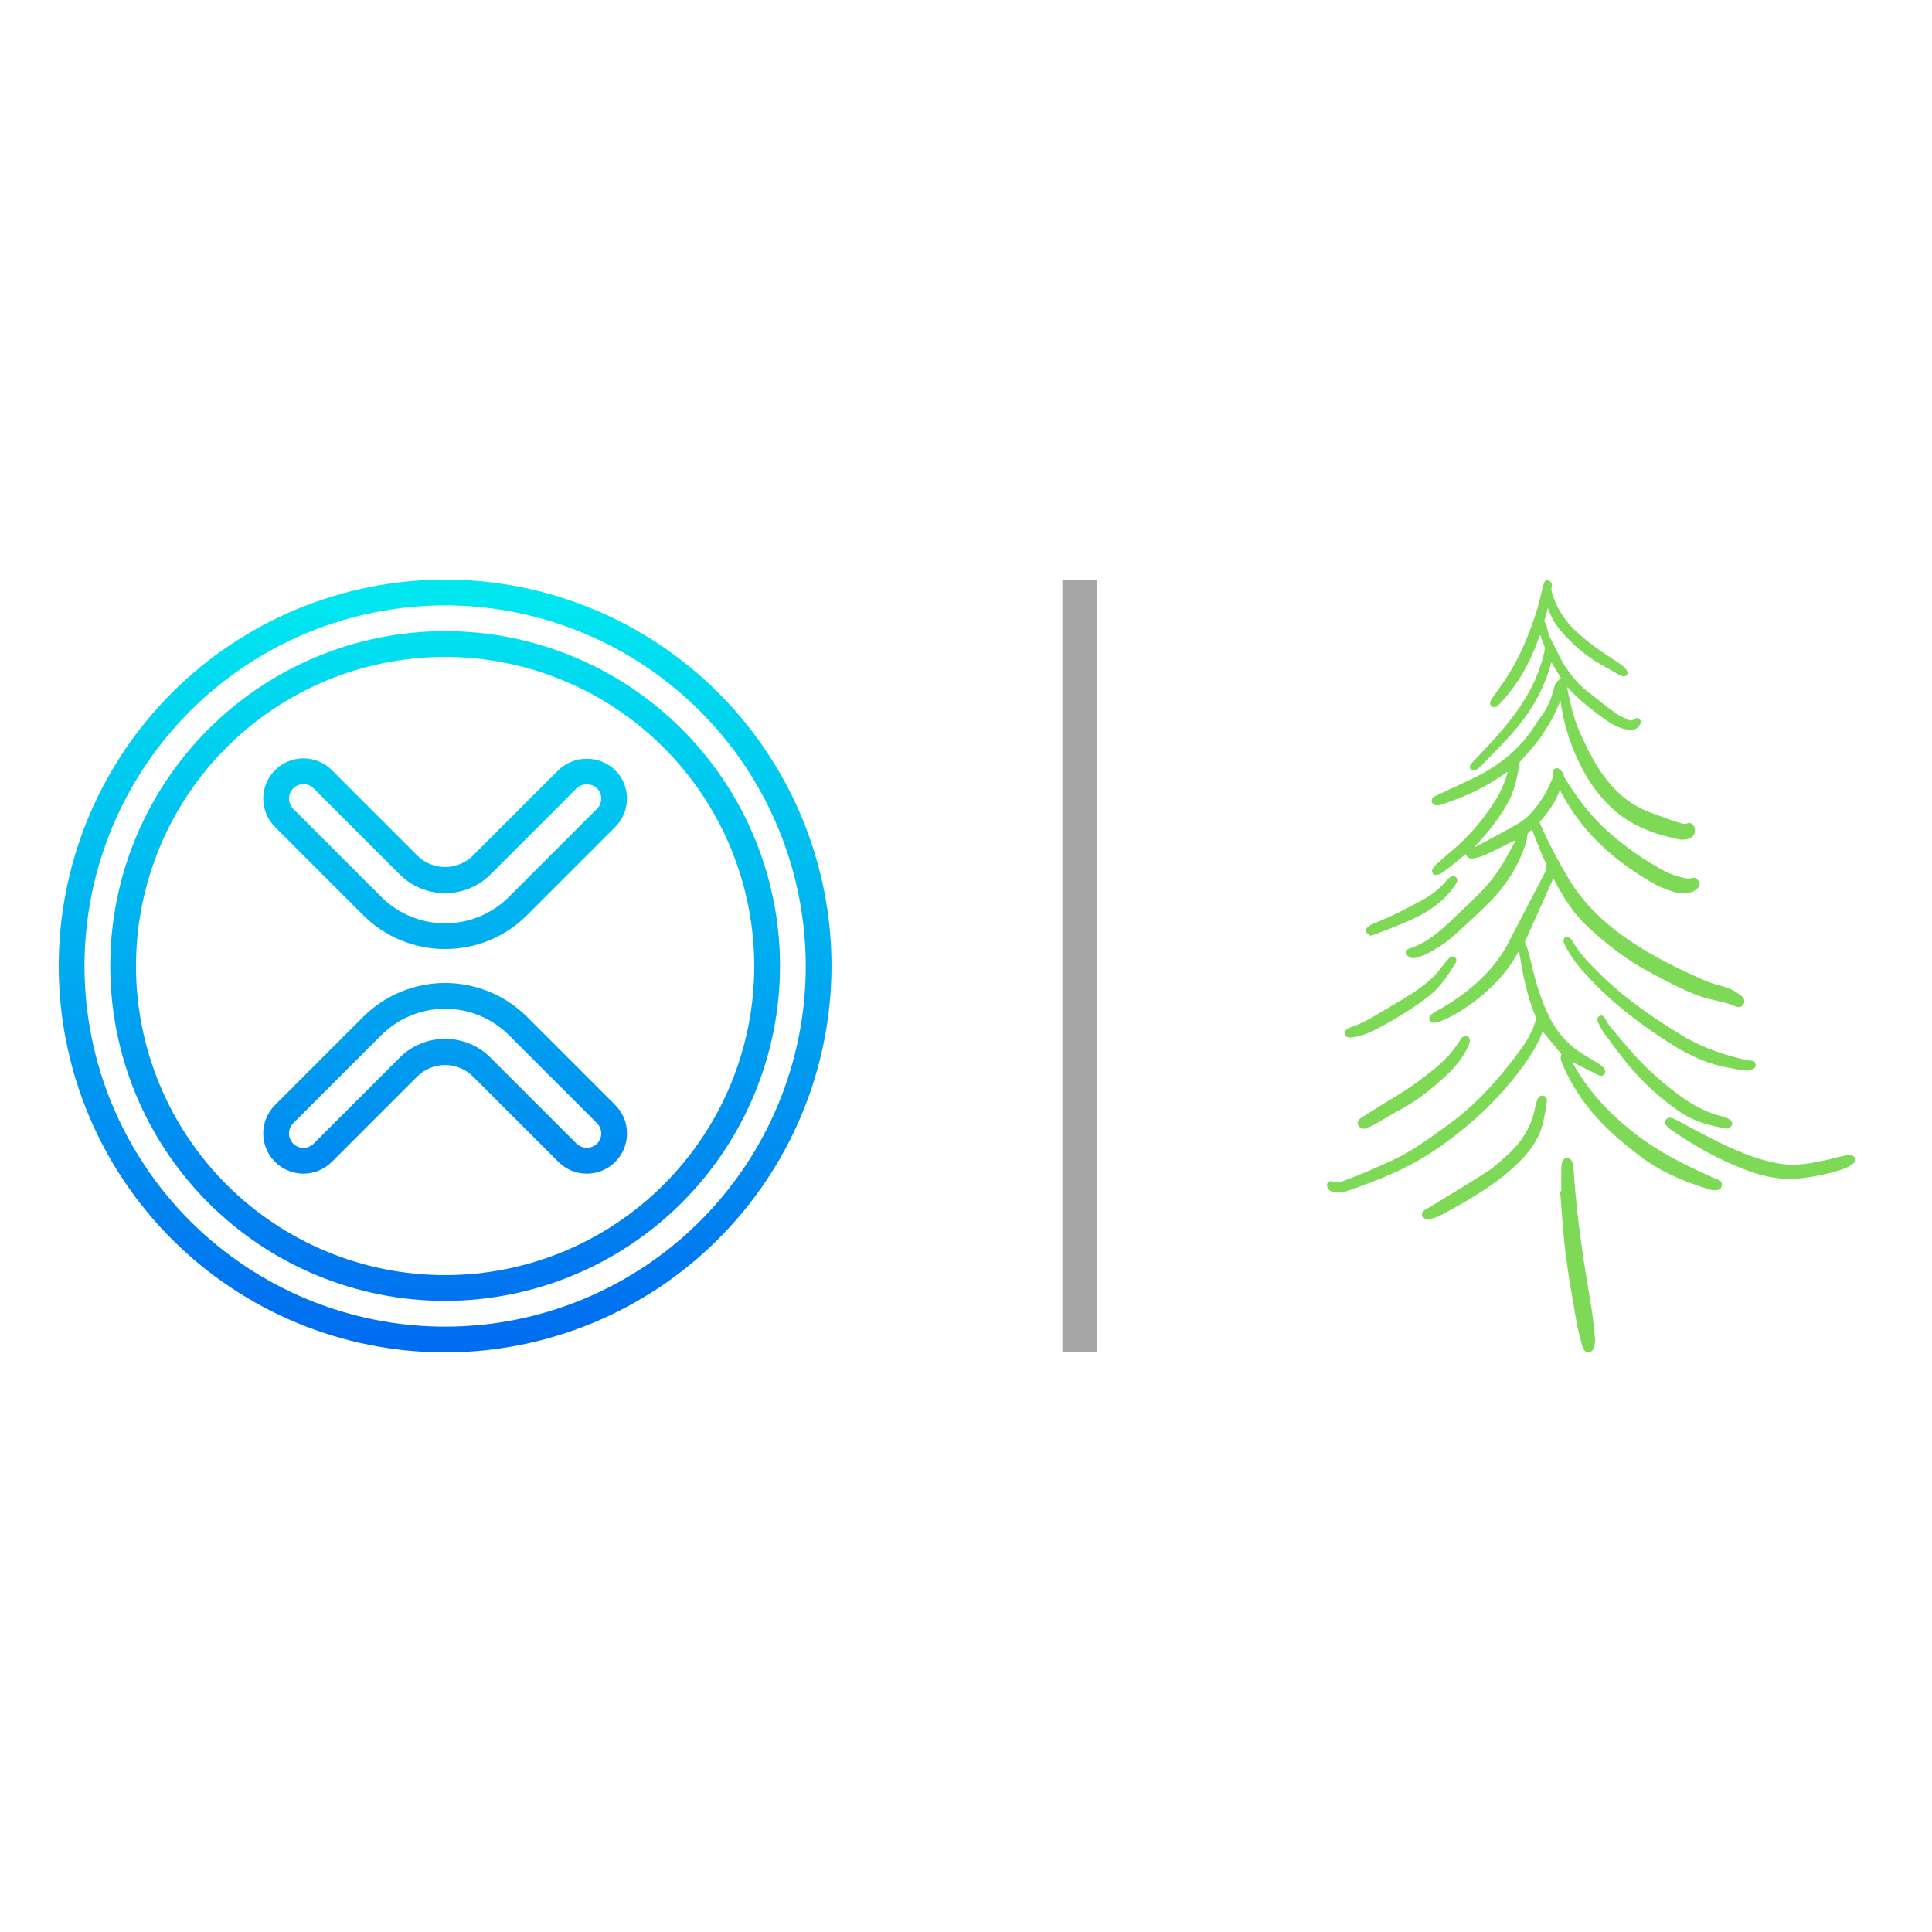 <svg xmlns="http://www.w3.org/2000/svg" xmlns:xlink="http://www.w3.org/1999/xlink" width="500" zoomAndPan="magnify" viewBox="0 0 375 375" height="500" preserveAspectRatio="xMidYMid meet" version="1.0"><defs><clipPath id="7455ef73f7"><path d="M 11.398 112.5 L 161.398 112.5 L 161.398 262.5 L 11.398 262.5 Z M 11.398 112.5 " clip-rule="nonzero"/></clipPath><clipPath id="349142be65"><path d="M 86.398 262.5 C 85.168 262.5 83.941 262.469 82.719 262.41 C 81.492 262.348 80.266 262.258 79.047 262.141 C 77.824 262.02 76.605 261.867 75.391 261.688 C 74.18 261.508 72.969 261.297 71.766 261.059 C 70.562 260.82 69.363 260.551 68.172 260.254 C 66.984 259.953 65.801 259.625 64.625 259.27 C 63.449 258.914 62.285 258.527 61.129 258.117 C 59.977 257.703 58.828 257.262 57.695 256.789 C 56.562 256.32 55.441 255.824 54.332 255.301 C 53.223 254.773 52.125 254.223 51.043 253.645 C 49.961 253.066 48.891 252.461 47.84 251.828 C 46.785 251.199 45.75 250.543 44.73 249.859 C 43.707 249.18 42.707 248.473 41.719 247.742 C 40.734 247.008 39.766 246.254 38.816 245.477 C 37.867 244.695 36.941 243.895 36.031 243.07 C 35.121 242.246 34.23 241.402 33.363 240.531 C 32.496 239.664 31.648 238.777 30.824 237.867 C 30 236.957 29.199 236.027 28.422 235.078 C 27.645 234.129 26.887 233.164 26.156 232.176 C 25.426 231.191 24.719 230.188 24.035 229.168 C 23.355 228.148 22.699 227.109 22.066 226.059 C 21.438 225.004 20.832 223.938 20.254 222.855 C 19.676 221.773 19.121 220.676 18.598 219.566 C 18.074 218.457 17.574 217.336 17.105 216.203 C 16.637 215.066 16.195 213.922 15.781 212.766 C 15.367 211.609 14.984 210.445 14.625 209.27 C 14.27 208.098 13.941 206.914 13.645 205.723 C 13.348 204.531 13.078 203.336 12.84 202.133 C 12.598 200.93 12.391 199.719 12.207 198.504 C 12.027 197.289 11.879 196.074 11.758 194.852 C 11.637 193.629 11.547 192.406 11.488 191.18 C 11.426 189.953 11.398 188.727 11.398 187.5 C 11.398 186.273 11.426 185.047 11.488 183.82 C 11.547 182.594 11.637 181.371 11.758 180.148 C 11.879 178.926 12.027 177.711 12.207 176.496 C 12.391 175.281 12.598 174.07 12.84 172.867 C 13.078 171.664 13.348 170.469 13.645 169.277 C 13.941 168.086 14.27 166.902 14.625 165.73 C 14.984 164.555 15.367 163.391 15.781 162.234 C 16.195 161.078 16.637 159.934 17.105 158.797 C 17.574 157.664 18.074 156.543 18.598 155.434 C 19.121 154.324 19.676 153.227 20.254 152.145 C 20.832 151.062 21.438 149.996 22.066 148.941 C 22.699 147.891 23.355 146.852 24.035 145.832 C 24.719 144.812 25.426 143.809 26.156 142.824 C 26.887 141.836 27.645 140.871 28.422 139.922 C 29.199 138.973 30 138.043 30.824 137.133 C 31.648 136.223 32.496 135.336 33.363 134.469 C 34.23 133.598 35.121 132.754 36.031 131.93 C 36.941 131.105 37.867 130.305 38.816 129.523 C 39.766 128.746 40.734 127.992 41.719 127.258 C 42.707 126.527 43.707 125.82 44.73 125.141 C 45.75 124.457 46.785 123.801 47.84 123.172 C 48.891 122.539 49.961 121.934 51.043 121.355 C 52.125 120.777 53.223 120.227 54.332 119.699 C 55.441 119.176 56.562 118.68 57.695 118.211 C 58.828 117.738 59.977 117.297 61.129 116.883 C 62.285 116.469 63.449 116.086 64.625 115.73 C 65.801 115.375 66.984 115.047 68.172 114.746 C 69.363 114.449 70.562 114.18 71.766 113.941 C 72.969 113.703 74.18 113.492 75.391 113.312 C 76.605 113.133 77.824 112.98 79.047 112.859 C 80.266 112.742 81.492 112.652 82.719 112.59 C 83.941 112.531 85.168 112.5 86.398 112.5 C 87.625 112.5 88.852 112.531 90.078 112.59 C 91.305 112.652 92.527 112.742 93.75 112.859 C 94.969 112.98 96.188 113.133 97.402 113.312 C 98.617 113.492 99.824 113.703 101.027 113.941 C 102.234 114.18 103.43 114.449 104.621 114.746 C 105.812 115.047 106.992 115.375 108.168 115.73 C 109.344 116.086 110.508 116.469 111.664 116.883 C 112.82 117.297 113.965 117.738 115.098 118.211 C 116.23 118.68 117.355 119.176 118.465 119.699 C 119.574 120.227 120.668 120.777 121.75 121.355 C 122.836 121.934 123.902 122.539 124.953 123.172 C 126.008 123.801 127.043 124.457 128.066 125.141 C 129.086 125.82 130.09 126.527 131.074 127.258 C 132.059 127.992 133.027 128.746 133.977 129.523 C 134.926 130.305 135.855 131.105 136.766 131.93 C 137.672 132.754 138.562 133.598 139.43 134.469 C 140.297 135.336 141.145 136.223 141.969 137.133 C 142.793 138.043 143.594 138.973 144.371 139.922 C 145.152 140.871 145.906 141.836 146.637 142.824 C 147.367 143.809 148.074 144.812 148.758 145.832 C 149.438 146.852 150.094 147.891 150.727 148.941 C 151.359 149.996 151.961 151.062 152.543 152.145 C 153.121 153.227 153.672 154.324 154.195 155.434 C 154.723 156.543 155.219 157.664 155.688 158.797 C 156.156 159.934 156.598 161.078 157.012 162.234 C 157.426 163.391 157.812 164.555 158.168 165.73 C 158.523 166.902 158.852 168.086 159.148 169.277 C 159.449 170.469 159.715 171.664 159.957 172.867 C 160.195 174.07 160.406 175.281 160.586 176.496 C 160.766 177.711 160.914 178.926 161.035 180.148 C 161.156 181.371 161.246 182.594 161.309 183.82 C 161.367 185.047 161.398 186.273 161.398 187.5 C 161.395 188.727 161.363 189.953 161.301 191.18 C 161.242 192.406 161.148 193.629 161.027 194.848 C 160.906 196.07 160.754 197.285 160.574 198.5 C 160.395 199.715 160.184 200.922 159.941 202.125 C 159.703 203.328 159.434 204.527 159.133 205.715 C 158.832 206.906 158.504 208.09 158.148 209.262 C 157.793 210.438 157.406 211.602 156.992 212.754 C 156.578 213.91 156.137 215.055 155.664 216.188 C 155.195 217.32 154.699 218.441 154.172 219.551 C 153.648 220.66 153.094 221.758 152.516 222.84 C 151.938 223.918 151.332 224.988 150.699 226.039 C 150.07 227.09 149.414 228.129 148.73 229.148 C 148.051 230.168 147.344 231.172 146.613 232.156 C 145.879 233.141 145.125 234.109 144.348 235.059 C 143.566 236.004 142.766 236.934 141.941 237.844 C 141.117 238.754 140.273 239.641 139.406 240.508 C 138.539 241.375 137.648 242.223 136.738 243.047 C 135.832 243.871 134.902 244.672 133.953 245.449 C 133.004 246.227 132.039 246.984 131.055 247.715 C 130.066 248.445 129.066 249.152 128.043 249.836 C 127.023 250.516 125.988 251.172 124.938 251.805 C 123.883 252.434 122.816 253.039 121.734 253.617 C 120.652 254.199 119.559 254.75 118.449 255.273 C 117.34 255.801 116.219 256.297 115.086 256.77 C 113.953 257.238 112.809 257.68 111.652 258.094 C 110.496 258.508 109.332 258.895 108.16 259.25 C 106.984 259.609 105.805 259.938 104.613 260.234 C 103.422 260.535 102.227 260.805 101.023 261.043 C 99.82 261.285 98.609 261.496 97.398 261.676 C 96.184 261.859 94.965 262.008 93.746 262.133 C 92.523 262.254 91.301 262.344 90.074 262.406 C 88.852 262.469 87.625 262.5 86.398 262.5 Z M 86.398 117.5 C 85.25 117.5 84.105 117.527 82.961 117.586 C 81.816 117.641 80.676 117.727 79.535 117.836 C 78.395 117.949 77.258 118.09 76.125 118.258 C 74.992 118.426 73.863 118.621 72.742 118.844 C 71.617 119.07 70.5 119.32 69.387 119.598 C 68.277 119.875 67.172 120.18 66.078 120.516 C 64.98 120.848 63.895 121.207 62.816 121.594 C 61.734 121.977 60.668 122.391 59.609 122.828 C 58.551 123.266 57.504 123.73 56.469 124.223 C 55.434 124.711 54.41 125.227 53.398 125.766 C 52.391 126.305 51.391 126.871 50.41 127.457 C 49.426 128.047 48.461 128.66 47.508 129.297 C 46.555 129.934 45.617 130.594 44.699 131.277 C 43.777 131.957 42.875 132.664 41.988 133.391 C 41.105 134.117 40.238 134.863 39.387 135.633 C 38.539 136.402 37.711 137.191 36.898 138.004 C 36.09 138.812 35.301 139.641 34.531 140.492 C 33.762 141.34 33.012 142.207 32.285 143.094 C 31.559 143.977 30.855 144.883 30.172 145.801 C 29.488 146.723 28.832 147.656 28.195 148.609 C 27.559 149.562 26.945 150.531 26.355 151.512 C 25.766 152.496 25.203 153.492 24.664 154.504 C 24.121 155.512 23.609 156.535 23.117 157.57 C 22.629 158.605 22.164 159.652 21.727 160.711 C 21.285 161.77 20.875 162.84 20.488 163.918 C 20.102 164.996 19.742 166.082 19.41 167.18 C 19.078 168.277 18.773 169.379 18.496 170.492 C 18.215 171.602 17.965 172.719 17.742 173.844 C 17.52 174.969 17.324 176.094 17.156 177.23 C 16.988 178.363 16.848 179.5 16.734 180.641 C 16.621 181.777 16.539 182.922 16.48 184.066 C 16.426 185.211 16.398 186.355 16.398 187.5 C 16.398 188.645 16.426 189.789 16.48 190.934 C 16.539 192.078 16.621 193.223 16.734 194.359 C 16.848 195.5 16.988 196.637 17.156 197.77 C 17.324 198.906 17.52 200.031 17.742 201.156 C 17.965 202.281 18.215 203.398 18.496 204.508 C 18.773 205.621 19.078 206.723 19.41 207.82 C 19.742 208.918 20.102 210.004 20.488 211.082 C 20.875 212.16 21.285 213.23 21.727 214.289 C 22.164 215.348 22.629 216.395 23.117 217.43 C 23.609 218.465 24.121 219.488 24.664 220.496 C 25.203 221.508 25.766 222.504 26.355 223.488 C 26.945 224.469 27.559 225.438 28.195 226.391 C 28.832 227.344 29.488 228.277 30.172 229.199 C 30.855 230.117 31.559 231.023 32.285 231.906 C 33.012 232.793 33.762 233.66 34.531 234.508 C 35.301 235.359 36.09 236.188 36.898 236.996 C 37.711 237.809 38.539 238.598 39.387 239.367 C 40.238 240.137 41.105 240.883 41.988 241.609 C 42.875 242.336 43.777 243.043 44.699 243.723 C 45.617 244.406 46.555 245.066 47.508 245.703 C 48.461 246.34 49.426 246.953 50.41 247.539 C 51.391 248.129 52.391 248.695 53.398 249.234 C 54.41 249.773 55.434 250.289 56.469 250.777 C 57.504 251.27 58.551 251.734 59.609 252.172 C 60.668 252.609 61.734 253.023 62.816 253.406 C 63.895 253.793 64.98 254.152 66.078 254.484 C 67.172 254.816 68.277 255.125 69.387 255.402 C 70.5 255.68 71.617 255.93 72.742 256.156 C 73.863 256.379 74.992 256.574 76.125 256.742 C 77.258 256.91 78.395 257.051 79.535 257.164 C 80.676 257.273 81.816 257.359 82.961 257.414 C 84.105 257.473 85.25 257.5 86.398 257.5 C 87.543 257.5 88.688 257.473 89.832 257.414 C 90.977 257.359 92.117 257.273 93.258 257.164 C 94.398 257.051 95.535 256.91 96.668 256.742 C 97.801 256.574 98.93 256.379 100.055 256.156 C 101.176 255.93 102.293 255.68 103.406 255.402 C 104.516 255.125 105.621 254.816 106.719 254.484 C 107.812 254.152 108.902 253.793 109.98 253.406 C 111.059 253.023 112.125 252.609 113.184 252.172 C 114.242 251.734 115.289 251.27 116.324 250.777 C 117.363 250.289 118.383 249.773 119.395 249.234 C 120.406 248.695 121.402 248.129 122.383 247.539 C 123.367 246.953 124.336 246.34 125.285 245.703 C 126.238 245.066 127.176 244.406 128.098 243.723 C 129.016 243.043 129.918 242.336 130.805 241.609 C 131.691 240.883 132.559 240.137 133.406 239.367 C 134.254 238.598 135.086 237.809 135.895 236.996 C 136.703 236.188 137.496 235.359 138.262 234.508 C 139.031 233.66 139.781 232.793 140.508 231.906 C 141.234 231.023 141.938 230.117 142.621 229.199 C 143.305 228.277 143.965 227.344 144.602 226.391 C 145.238 225.438 145.848 224.469 146.438 223.488 C 147.027 222.504 147.59 221.508 148.133 220.496 C 148.672 219.488 149.188 218.465 149.676 217.43 C 150.168 216.395 150.629 215.348 151.07 214.289 C 151.508 213.23 151.918 212.16 152.305 211.082 C 152.691 210.004 153.051 208.918 153.383 207.82 C 153.715 206.723 154.02 205.621 154.301 204.508 C 154.578 203.398 154.828 202.281 155.051 201.156 C 155.277 200.031 155.473 198.906 155.641 197.77 C 155.809 196.637 155.949 195.5 156.059 194.359 C 156.172 193.223 156.258 192.078 156.312 190.934 C 156.367 189.789 156.398 188.645 156.398 187.5 C 156.395 186.355 156.367 185.211 156.309 184.066 C 156.25 182.922 156.168 181.781 156.051 180.641 C 155.938 179.5 155.797 178.367 155.629 177.234 C 155.461 176.102 155.262 174.973 155.039 173.848 C 154.812 172.727 154.562 171.609 154.285 170.5 C 154.004 169.387 153.699 168.285 153.363 167.188 C 153.031 166.094 152.672 165.008 152.285 163.93 C 151.898 162.852 151.484 161.781 151.047 160.723 C 150.609 159.668 150.145 158.621 149.652 157.586 C 149.164 156.551 148.648 155.527 148.109 154.52 C 147.566 153.508 147.004 152.512 146.414 151.531 C 145.824 150.547 145.211 149.582 144.574 148.629 C 143.938 147.676 143.281 146.742 142.598 145.82 C 141.914 144.902 141.211 144 140.484 143.113 C 139.758 142.23 139.008 141.363 138.238 140.512 C 137.469 139.664 136.68 138.836 135.871 138.027 C 135.062 137.215 134.23 136.426 133.383 135.656 C 132.535 134.887 131.668 134.141 130.781 133.414 C 129.898 132.688 128.996 131.984 128.074 131.301 C 127.156 130.617 126.219 129.957 125.27 129.32 C 124.316 128.684 123.348 128.074 122.367 127.484 C 121.383 126.895 120.391 126.328 119.379 125.789 C 118.371 125.25 117.348 124.734 116.312 124.242 C 115.277 123.754 114.23 123.289 113.172 122.852 C 112.113 122.41 111.047 122 109.969 121.613 C 108.891 121.227 107.805 120.867 106.707 120.531 C 105.613 120.199 104.508 119.895 103.398 119.613 C 102.289 119.336 101.172 119.082 100.047 118.859 C 98.926 118.633 97.797 118.438 96.664 118.27 C 95.531 118.098 94.395 117.957 93.254 117.844 C 92.117 117.73 90.973 117.645 89.832 117.59 C 88.688 117.531 87.543 117.5 86.398 117.5 Z M 86.398 117.5 " clip-rule="nonzero"/></clipPath><linearGradient x1="32" gradientTransform="matrix(2.5, 0, 0, 2.5, 6.397, 107.5)" y1="62" x2="32" gradientUnits="userSpaceOnUse" y2="2" id="e63be364e8"><stop stop-opacity="1" stop-color="rgb(0%, 42.699%, 94.099%)" offset="0"/><stop stop-opacity="1" stop-color="rgb(0%, 42.699%, 94.099%)" offset="0.016"/><stop stop-opacity="1" stop-color="rgb(0%, 42.85%, 94.099%)" offset="0.023"/><stop stop-opacity="1" stop-color="rgb(0%, 43.196%, 94.099%)" offset="0.027"/><stop stop-opacity="1" stop-color="rgb(0%, 43.393%, 94.099%)" offset="0.031"/><stop stop-opacity="1" stop-color="rgb(0%, 43.59%, 94.099%)" offset="0.035"/><stop stop-opacity="1" stop-color="rgb(0%, 43.787%, 94.099%)" offset="0.039"/><stop stop-opacity="1" stop-color="rgb(0%, 43.982%, 94.099%)" offset="0.043"/><stop stop-opacity="1" stop-color="rgb(0%, 44.179%, 94.099%)" offset="0.047"/><stop stop-opacity="1" stop-color="rgb(0%, 44.374%, 94.099%)" offset="0.051"/><stop stop-opacity="1" stop-color="rgb(0%, 44.571%, 94.099%)" offset="0.055"/><stop stop-opacity="1" stop-color="rgb(0%, 44.768%, 94.099%)" offset="0.059"/><stop stop-opacity="1" stop-color="rgb(0%, 44.965%, 94.099%)" offset="0.062"/><stop stop-opacity="1" stop-color="rgb(0%, 45.16%, 94.099%)" offset="0.066"/><stop stop-opacity="1" stop-color="rgb(0%, 45.357%, 94.099%)" offset="0.07"/><stop stop-opacity="1" stop-color="rgb(0%, 45.554%, 94.099%)" offset="0.074"/><stop stop-opacity="1" stop-color="rgb(0%, 45.75%, 94.099%)" offset="0.078"/><stop stop-opacity="1" stop-color="rgb(0%, 45.946%, 94.099%)" offset="0.082"/><stop stop-opacity="1" stop-color="rgb(0%, 46.143%, 94.099%)" offset="0.086"/><stop stop-opacity="1" stop-color="rgb(0%, 46.339%, 94.099%)" offset="0.09"/><stop stop-opacity="1" stop-color="rgb(0%, 46.536%, 94.099%)" offset="0.094"/><stop stop-opacity="1" stop-color="rgb(0%, 46.732%, 94.099%)" offset="0.098"/><stop stop-opacity="1" stop-color="rgb(0%, 46.928%, 94.099%)" offset="0.102"/><stop stop-opacity="1" stop-color="rgb(0%, 47.125%, 94.099%)" offset="0.105"/><stop stop-opacity="1" stop-color="rgb(0%, 47.322%, 94.099%)" offset="0.109"/><stop stop-opacity="1" stop-color="rgb(0%, 47.517%, 94.099%)" offset="0.113"/><stop stop-opacity="1" stop-color="rgb(0%, 47.714%, 94.099%)" offset="0.117"/><stop stop-opacity="1" stop-color="rgb(0%, 47.91%, 94.099%)" offset="0.121"/><stop stop-opacity="1" stop-color="rgb(0%, 48.106%, 94.099%)" offset="0.125"/><stop stop-opacity="1" stop-color="rgb(0%, 48.303%, 94.099%)" offset="0.129"/><stop stop-opacity="1" stop-color="rgb(0%, 48.5%, 94.099%)" offset="0.133"/><stop stop-opacity="1" stop-color="rgb(0%, 48.695%, 94.099%)" offset="0.137"/><stop stop-opacity="1" stop-color="rgb(0%, 48.892%, 94.099%)" offset="0.141"/><stop stop-opacity="1" stop-color="rgb(0%, 49.089%, 94.099%)" offset="0.145"/><stop stop-opacity="1" stop-color="rgb(0%, 49.286%, 94.099%)" offset="0.148"/><stop stop-opacity="1" stop-color="rgb(0%, 49.481%, 94.099%)" offset="0.152"/><stop stop-opacity="1" stop-color="rgb(0%, 49.678%, 94.099%)" offset="0.156"/><stop stop-opacity="1" stop-color="rgb(0%, 49.875%, 94.099%)" offset="0.16"/><stop stop-opacity="1" stop-color="rgb(0%, 50.072%, 94.099%)" offset="0.164"/><stop stop-opacity="1" stop-color="rgb(0%, 50.267%, 94.099%)" offset="0.168"/><stop stop-opacity="1" stop-color="rgb(0%, 50.464%, 94.099%)" offset="0.172"/><stop stop-opacity="1" stop-color="rgb(0%, 50.661%, 94.099%)" offset="0.176"/><stop stop-opacity="1" stop-color="rgb(0%, 50.858%, 94.099%)" offset="0.18"/><stop stop-opacity="1" stop-color="rgb(0%, 51.053%, 94.099%)" offset="0.184"/><stop stop-opacity="1" stop-color="rgb(0%, 51.25%, 94.099%)" offset="0.188"/><stop stop-opacity="1" stop-color="rgb(0%, 51.447%, 94.099%)" offset="0.191"/><stop stop-opacity="1" stop-color="rgb(0%, 51.643%, 94.099%)" offset="0.195"/><stop stop-opacity="1" stop-color="rgb(0%, 51.839%, 94.099%)" offset="0.199"/><stop stop-opacity="1" stop-color="rgb(0%, 52.036%, 94.099%)" offset="0.203"/><stop stop-opacity="1" stop-color="rgb(0%, 52.231%, 94.099%)" offset="0.207"/><stop stop-opacity="1" stop-color="rgb(0%, 52.428%, 94.099%)" offset="0.211"/><stop stop-opacity="1" stop-color="rgb(0%, 52.625%, 94.099%)" offset="0.215"/><stop stop-opacity="1" stop-color="rgb(0%, 52.821%, 94.099%)" offset="0.219"/><stop stop-opacity="1" stop-color="rgb(0%, 53.017%, 94.099%)" offset="0.223"/><stop stop-opacity="1" stop-color="rgb(0%, 53.214%, 94.099%)" offset="0.227"/><stop stop-opacity="1" stop-color="rgb(0%, 53.41%, 94.099%)" offset="0.23"/><stop stop-opacity="1" stop-color="rgb(0%, 53.607%, 94.099%)" offset="0.234"/><stop stop-opacity="1" stop-color="rgb(0%, 53.802%, 94.099%)" offset="0.238"/><stop stop-opacity="1" stop-color="rgb(0%, 53.999%, 94.099%)" offset="0.242"/><stop stop-opacity="1" stop-color="rgb(0%, 54.196%, 94.099%)" offset="0.246"/><stop stop-opacity="1" stop-color="rgb(0%, 54.393%, 94.099%)" offset="0.25"/><stop stop-opacity="1" stop-color="rgb(0%, 54.588%, 94.099%)" offset="0.254"/><stop stop-opacity="1" stop-color="rgb(0%, 54.785%, 94.099%)" offset="0.258"/><stop stop-opacity="1" stop-color="rgb(0%, 54.982%, 94.099%)" offset="0.262"/><stop stop-opacity="1" stop-color="rgb(0%, 55.179%, 94.099%)" offset="0.266"/><stop stop-opacity="1" stop-color="rgb(0%, 55.374%, 94.099%)" offset="0.27"/><stop stop-opacity="1" stop-color="rgb(0%, 55.571%, 94.099%)" offset="0.273"/><stop stop-opacity="1" stop-color="rgb(0%, 55.766%, 94.099%)" offset="0.277"/><stop stop-opacity="1" stop-color="rgb(0%, 55.963%, 94.099%)" offset="0.281"/><stop stop-opacity="1" stop-color="rgb(0%, 56.16%, 94.099%)" offset="0.285"/><stop stop-opacity="1" stop-color="rgb(0%, 56.357%, 94.099%)" offset="0.289"/><stop stop-opacity="1" stop-color="rgb(0%, 56.552%, 94.099%)" offset="0.293"/><stop stop-opacity="1" stop-color="rgb(0%, 56.749%, 94.099%)" offset="0.297"/><stop stop-opacity="1" stop-color="rgb(0%, 56.946%, 94.099%)" offset="0.301"/><stop stop-opacity="1" stop-color="rgb(0%, 57.143%, 94.099%)" offset="0.305"/><stop stop-opacity="1" stop-color="rgb(0%, 57.338%, 94.099%)" offset="0.309"/><stop stop-opacity="1" stop-color="rgb(0%, 57.535%, 94.099%)" offset="0.312"/><stop stop-opacity="1" stop-color="rgb(0%, 57.732%, 94.099%)" offset="0.316"/><stop stop-opacity="1" stop-color="rgb(0%, 57.928%, 94.099%)" offset="0.32"/><stop stop-opacity="1" stop-color="rgb(0%, 58.124%, 94.099%)" offset="0.324"/><stop stop-opacity="1" stop-color="rgb(0%, 58.321%, 94.099%)" offset="0.328"/><stop stop-opacity="1" stop-color="rgb(0%, 58.517%, 94.099%)" offset="0.332"/><stop stop-opacity="1" stop-color="rgb(0%, 58.714%, 94.099%)" offset="0.336"/><stop stop-opacity="1" stop-color="rgb(0%, 58.91%, 94.099%)" offset="0.34"/><stop stop-opacity="1" stop-color="rgb(0%, 59.106%, 94.099%)" offset="0.344"/><stop stop-opacity="1" stop-color="rgb(0%, 59.302%, 94.099%)" offset="0.348"/><stop stop-opacity="1" stop-color="rgb(0%, 59.499%, 94.099%)" offset="0.352"/><stop stop-opacity="1" stop-color="rgb(0%, 59.695%, 94.099%)" offset="0.355"/><stop stop-opacity="1" stop-color="rgb(0%, 59.892%, 94.099%)" offset="0.359"/><stop stop-opacity="1" stop-color="rgb(0%, 60.088%, 94.099%)" offset="0.363"/><stop stop-opacity="1" stop-color="rgb(0%, 60.284%, 94.099%)" offset="0.367"/><stop stop-opacity="1" stop-color="rgb(0%, 60.481%, 94.099%)" offset="0.371"/><stop stop-opacity="1" stop-color="rgb(0%, 60.678%, 94.099%)" offset="0.375"/><stop stop-opacity="1" stop-color="rgb(0%, 60.873%, 94.099%)" offset="0.379"/><stop stop-opacity="1" stop-color="rgb(0%, 61.07%, 94.099%)" offset="0.383"/><stop stop-opacity="1" stop-color="rgb(0%, 61.267%, 94.099%)" offset="0.387"/><stop stop-opacity="1" stop-color="rgb(0%, 61.464%, 94.099%)" offset="0.391"/><stop stop-opacity="1" stop-color="rgb(0%, 61.659%, 94.099%)" offset="0.395"/><stop stop-opacity="1" stop-color="rgb(0%, 61.856%, 94.099%)" offset="0.398"/><stop stop-opacity="1" stop-color="rgb(0%, 62.053%, 94.099%)" offset="0.402"/><stop stop-opacity="1" stop-color="rgb(0%, 62.25%, 94.099%)" offset="0.406"/><stop stop-opacity="1" stop-color="rgb(0%, 62.445%, 94.099%)" offset="0.41"/><stop stop-opacity="1" stop-color="rgb(0%, 62.642%, 94.099%)" offset="0.414"/><stop stop-opacity="1" stop-color="rgb(0%, 62.837%, 94.099%)" offset="0.418"/><stop stop-opacity="1" stop-color="rgb(0%, 63.034%, 94.099%)" offset="0.422"/><stop stop-opacity="1" stop-color="rgb(0%, 63.231%, 94.099%)" offset="0.426"/><stop stop-opacity="1" stop-color="rgb(0%, 63.428%, 94.099%)" offset="0.43"/><stop stop-opacity="1" stop-color="rgb(0%, 63.623%, 94.099%)" offset="0.434"/><stop stop-opacity="1" stop-color="rgb(0%, 63.82%, 94.099%)" offset="0.438"/><stop stop-opacity="1" stop-color="rgb(0%, 64.017%, 94.099%)" offset="0.441"/><stop stop-opacity="1" stop-color="rgb(0%, 64.214%, 94.099%)" offset="0.445"/><stop stop-opacity="1" stop-color="rgb(0%, 64.409%, 94.099%)" offset="0.449"/><stop stop-opacity="1" stop-color="rgb(0%, 64.606%, 94.099%)" offset="0.453"/><stop stop-opacity="1" stop-color="rgb(0%, 64.803%, 94.099%)" offset="0.457"/><stop stop-opacity="1" stop-color="rgb(0%, 64.999%, 94.099%)" offset="0.461"/><stop stop-opacity="1" stop-color="rgb(0%, 65.195%, 94.099%)" offset="0.465"/><stop stop-opacity="1" stop-color="rgb(0%, 65.392%, 94.099%)" offset="0.469"/><stop stop-opacity="1" stop-color="rgb(0%, 65.588%, 94.099%)" offset="0.473"/><stop stop-opacity="1" stop-color="rgb(0%, 65.785%, 94.099%)" offset="0.477"/><stop stop-opacity="1" stop-color="rgb(0%, 65.981%, 94.099%)" offset="0.48"/><stop stop-opacity="1" stop-color="rgb(0%, 66.177%, 94.099%)" offset="0.484"/><stop stop-opacity="1" stop-color="rgb(0%, 66.373%, 94.099%)" offset="0.488"/><stop stop-opacity="1" stop-color="rgb(0%, 66.57%, 94.099%)" offset="0.492"/><stop stop-opacity="1" stop-color="rgb(0%, 66.766%, 94.099%)" offset="0.496"/><stop stop-opacity="1" stop-color="rgb(0%, 66.963%, 94.099%)" offset="0.5"/><stop stop-opacity="1" stop-color="rgb(0%, 67.159%, 94.099%)" offset="0.504"/><stop stop-opacity="1" stop-color="rgb(0%, 67.355%, 94.099%)" offset="0.508"/><stop stop-opacity="1" stop-color="rgb(0%, 67.552%, 94.099%)" offset="0.512"/><stop stop-opacity="1" stop-color="rgb(0%, 67.749%, 94.099%)" offset="0.516"/><stop stop-opacity="1" stop-color="rgb(0%, 67.944%, 94.099%)" offset="0.52"/><stop stop-opacity="1" stop-color="rgb(0%, 68.141%, 94.099%)" offset="0.523"/><stop stop-opacity="1" stop-color="rgb(0%, 68.338%, 94.099%)" offset="0.527"/><stop stop-opacity="1" stop-color="rgb(0%, 68.535%, 94.099%)" offset="0.531"/><stop stop-opacity="1" stop-color="rgb(0%, 68.73%, 94.099%)" offset="0.535"/><stop stop-opacity="1" stop-color="rgb(0%, 68.927%, 94.099%)" offset="0.539"/><stop stop-opacity="1" stop-color="rgb(0%, 69.124%, 94.099%)" offset="0.543"/><stop stop-opacity="1" stop-color="rgb(0%, 69.321%, 94.099%)" offset="0.547"/><stop stop-opacity="1" stop-color="rgb(0%, 69.516%, 94.099%)" offset="0.551"/><stop stop-opacity="1" stop-color="rgb(0%, 69.713%, 94.099%)" offset="0.555"/><stop stop-opacity="1" stop-color="rgb(0%, 69.91%, 94.099%)" offset="0.559"/><stop stop-opacity="1" stop-color="rgb(0%, 70.107%, 94.099%)" offset="0.562"/><stop stop-opacity="1" stop-color="rgb(0%, 70.302%, 94.099%)" offset="0.566"/><stop stop-opacity="1" stop-color="rgb(0%, 70.499%, 94.099%)" offset="0.57"/><stop stop-opacity="1" stop-color="rgb(0%, 70.694%, 94.099%)" offset="0.574"/><stop stop-opacity="1" stop-color="rgb(0%, 70.891%, 94.099%)" offset="0.578"/><stop stop-opacity="1" stop-color="rgb(0%, 71.088%, 94.099%)" offset="0.582"/><stop stop-opacity="1" stop-color="rgb(0%, 71.284%, 94.099%)" offset="0.586"/><stop stop-opacity="1" stop-color="rgb(0%, 71.48%, 94.099%)" offset="0.59"/><stop stop-opacity="1" stop-color="rgb(0%, 71.677%, 94.099%)" offset="0.594"/><stop stop-opacity="1" stop-color="rgb(0%, 71.873%, 94.099%)" offset="0.598"/><stop stop-opacity="1" stop-color="rgb(0%, 72.07%, 94.099%)" offset="0.602"/><stop stop-opacity="1" stop-color="rgb(0%, 72.266%, 94.099%)" offset="0.605"/><stop stop-opacity="1" stop-color="rgb(0%, 72.462%, 94.099%)" offset="0.609"/><stop stop-opacity="1" stop-color="rgb(0%, 72.659%, 94.099%)" offset="0.613"/><stop stop-opacity="1" stop-color="rgb(0%, 72.856%, 94.099%)" offset="0.617"/><stop stop-opacity="1" stop-color="rgb(0%, 73.051%, 94.099%)" offset="0.621"/><stop stop-opacity="1" stop-color="rgb(0%, 73.248%, 94.099%)" offset="0.625"/><stop stop-opacity="1" stop-color="rgb(0%, 73.445%, 94.099%)" offset="0.629"/><stop stop-opacity="1" stop-color="rgb(0%, 73.642%, 94.099%)" offset="0.633"/><stop stop-opacity="1" stop-color="rgb(0%, 73.837%, 94.099%)" offset="0.637"/><stop stop-opacity="1" stop-color="rgb(0%, 74.034%, 94.099%)" offset="0.641"/><stop stop-opacity="1" stop-color="rgb(0%, 74.229%, 94.099%)" offset="0.645"/><stop stop-opacity="1" stop-color="rgb(0%, 74.426%, 94.099%)" offset="0.648"/><stop stop-opacity="1" stop-color="rgb(0%, 74.623%, 94.099%)" offset="0.652"/><stop stop-opacity="1" stop-color="rgb(0%, 74.82%, 94.099%)" offset="0.656"/><stop stop-opacity="1" stop-color="rgb(0%, 75.015%, 94.099%)" offset="0.66"/><stop stop-opacity="1" stop-color="rgb(0%, 75.212%, 94.099%)" offset="0.664"/><stop stop-opacity="1" stop-color="rgb(0%, 75.409%, 94.099%)" offset="0.668"/><stop stop-opacity="1" stop-color="rgb(0%, 75.606%, 94.099%)" offset="0.672"/><stop stop-opacity="1" stop-color="rgb(0%, 75.801%, 94.099%)" offset="0.676"/><stop stop-opacity="1" stop-color="rgb(0%, 75.998%, 94.099%)" offset="0.68"/><stop stop-opacity="1" stop-color="rgb(0%, 76.195%, 94.099%)" offset="0.684"/><stop stop-opacity="1" stop-color="rgb(0%, 76.392%, 94.099%)" offset="0.688"/><stop stop-opacity="1" stop-color="rgb(0%, 76.587%, 94.099%)" offset="0.691"/><stop stop-opacity="1" stop-color="rgb(0%, 76.784%, 94.099%)" offset="0.695"/><stop stop-opacity="1" stop-color="rgb(0%, 76.981%, 94.099%)" offset="0.699"/><stop stop-opacity="1" stop-color="rgb(0%, 77.177%, 94.099%)" offset="0.703"/><stop stop-opacity="1" stop-color="rgb(0%, 77.373%, 94.099%)" offset="0.707"/><stop stop-opacity="1" stop-color="rgb(0%, 77.57%, 94.099%)" offset="0.711"/><stop stop-opacity="1" stop-color="rgb(0%, 77.765%, 94.099%)" offset="0.715"/><stop stop-opacity="1" stop-color="rgb(0%, 77.962%, 94.099%)" offset="0.719"/><stop stop-opacity="1" stop-color="rgb(0%, 78.159%, 94.099%)" offset="0.723"/><stop stop-opacity="1" stop-color="rgb(0%, 78.355%, 94.099%)" offset="0.727"/><stop stop-opacity="1" stop-color="rgb(0%, 78.551%, 94.099%)" offset="0.73"/><stop stop-opacity="1" stop-color="rgb(0%, 78.748%, 94.099%)" offset="0.734"/><stop stop-opacity="1" stop-color="rgb(0%, 78.944%, 94.099%)" offset="0.738"/><stop stop-opacity="1" stop-color="rgb(0%, 79.141%, 94.099%)" offset="0.742"/><stop stop-opacity="1" stop-color="rgb(0%, 79.337%, 94.099%)" offset="0.746"/><stop stop-opacity="1" stop-color="rgb(0%, 79.533%, 94.099%)" offset="0.75"/><stop stop-opacity="1" stop-color="rgb(0%, 79.73%, 94.099%)" offset="0.754"/><stop stop-opacity="1" stop-color="rgb(0%, 79.927%, 94.099%)" offset="0.758"/><stop stop-opacity="1" stop-color="rgb(0%, 80.122%, 94.099%)" offset="0.762"/><stop stop-opacity="1" stop-color="rgb(0%, 80.319%, 94.099%)" offset="0.766"/><stop stop-opacity="1" stop-color="rgb(0%, 80.516%, 94.099%)" offset="0.77"/><stop stop-opacity="1" stop-color="rgb(0%, 80.713%, 94.099%)" offset="0.773"/><stop stop-opacity="1" stop-color="rgb(0%, 80.908%, 94.099%)" offset="0.777"/><stop stop-opacity="1" stop-color="rgb(0%, 81.105%, 94.099%)" offset="0.781"/><stop stop-opacity="1" stop-color="rgb(0%, 81.3%, 94.099%)" offset="0.785"/><stop stop-opacity="1" stop-color="rgb(0%, 81.497%, 94.099%)" offset="0.789"/><stop stop-opacity="1" stop-color="rgb(0%, 81.694%, 94.099%)" offset="0.793"/><stop stop-opacity="1" stop-color="rgb(0%, 81.891%, 94.099%)" offset="0.797"/><stop stop-opacity="1" stop-color="rgb(0%, 82.086%, 94.099%)" offset="0.801"/><stop stop-opacity="1" stop-color="rgb(0%, 82.283%, 94.099%)" offset="0.805"/><stop stop-opacity="1" stop-color="rgb(0%, 82.48%, 94.099%)" offset="0.809"/><stop stop-opacity="1" stop-color="rgb(0%, 82.677%, 94.099%)" offset="0.812"/><stop stop-opacity="1" stop-color="rgb(0%, 82.872%, 94.099%)" offset="0.816"/><stop stop-opacity="1" stop-color="rgb(0%, 83.069%, 94.099%)" offset="0.82"/><stop stop-opacity="1" stop-color="rgb(0%, 83.266%, 94.099%)" offset="0.824"/><stop stop-opacity="1" stop-color="rgb(0%, 83.463%, 94.099%)" offset="0.828"/><stop stop-opacity="1" stop-color="rgb(0%, 83.658%, 94.099%)" offset="0.832"/><stop stop-opacity="1" stop-color="rgb(0%, 83.855%, 94.099%)" offset="0.836"/><stop stop-opacity="1" stop-color="rgb(0%, 84.052%, 94.099%)" offset="0.84"/><stop stop-opacity="1" stop-color="rgb(0%, 84.248%, 94.099%)" offset="0.844"/><stop stop-opacity="1" stop-color="rgb(0%, 84.444%, 94.099%)" offset="0.848"/><stop stop-opacity="1" stop-color="rgb(0%, 84.641%, 94.099%)" offset="0.852"/><stop stop-opacity="1" stop-color="rgb(0%, 84.836%, 94.099%)" offset="0.855"/><stop stop-opacity="1" stop-color="rgb(0%, 85.033%, 94.099%)" offset="0.859"/><stop stop-opacity="1" stop-color="rgb(0%, 85.229%, 94.099%)" offset="0.863"/><stop stop-opacity="1" stop-color="rgb(0%, 85.426%, 94.099%)" offset="0.867"/><stop stop-opacity="1" stop-color="rgb(0%, 85.622%, 94.099%)" offset="0.871"/><stop stop-opacity="1" stop-color="rgb(0%, 85.818%, 94.099%)" offset="0.875"/><stop stop-opacity="1" stop-color="rgb(0%, 86.015%, 94.099%)" offset="0.879"/><stop stop-opacity="1" stop-color="rgb(0%, 86.212%, 94.099%)" offset="0.883"/><stop stop-opacity="1" stop-color="rgb(0%, 86.407%, 94.099%)" offset="0.887"/><stop stop-opacity="1" stop-color="rgb(0%, 86.604%, 94.099%)" offset="0.891"/><stop stop-opacity="1" stop-color="rgb(0%, 86.801%, 94.099%)" offset="0.895"/><stop stop-opacity="1" stop-color="rgb(0%, 86.998%, 94.099%)" offset="0.898"/><stop stop-opacity="1" stop-color="rgb(0%, 87.193%, 94.099%)" offset="0.902"/><stop stop-opacity="1" stop-color="rgb(0%, 87.39%, 94.099%)" offset="0.906"/><stop stop-opacity="1" stop-color="rgb(0%, 87.587%, 94.099%)" offset="0.91"/><stop stop-opacity="1" stop-color="rgb(0%, 87.784%, 94.099%)" offset="0.914"/><stop stop-opacity="1" stop-color="rgb(0%, 87.979%, 94.099%)" offset="0.918"/><stop stop-opacity="1" stop-color="rgb(0%, 88.176%, 94.099%)" offset="0.922"/><stop stop-opacity="1" stop-color="rgb(0%, 88.371%, 94.099%)" offset="0.926"/><stop stop-opacity="1" stop-color="rgb(0%, 88.568%, 94.099%)" offset="0.93"/><stop stop-opacity="1" stop-color="rgb(0%, 88.765%, 94.099%)" offset="0.934"/><stop stop-opacity="1" stop-color="rgb(0%, 88.962%, 94.099%)" offset="0.938"/><stop stop-opacity="1" stop-color="rgb(0%, 89.157%, 94.099%)" offset="0.941"/><stop stop-opacity="1" stop-color="rgb(0%, 89.354%, 94.099%)" offset="0.945"/><stop stop-opacity="1" stop-color="rgb(0%, 89.551%, 94.099%)" offset="0.949"/><stop stop-opacity="1" stop-color="rgb(0%, 89.748%, 94.099%)" offset="0.953"/><stop stop-opacity="1" stop-color="rgb(0%, 89.943%, 94.099%)" offset="0.957"/><stop stop-opacity="1" stop-color="rgb(0%, 90.14%, 94.099%)" offset="0.961"/><stop stop-opacity="1" stop-color="rgb(0%, 90.337%, 94.099%)" offset="0.965"/><stop stop-opacity="1" stop-color="rgb(0%, 90.533%, 94.099%)" offset="0.969"/><stop stop-opacity="1" stop-color="rgb(0%, 90.565%, 94.099%)" offset="1"/></linearGradient><clipPath id="61fd3f9b29"><path d="M 21 122 L 152 122 L 152 253 L 21 253 Z M 21 122 " clip-rule="nonzero"/></clipPath><clipPath id="e49010758f"><path d="M 86.398 252.5 C 85.332 252.5 84.27 252.473 83.207 252.422 C 82.145 252.371 81.086 252.293 80.027 252.188 C 78.969 252.082 77.91 251.953 76.859 251.797 C 75.809 251.641 74.758 251.457 73.715 251.25 C 72.672 251.043 71.637 250.809 70.602 250.551 C 69.57 250.293 68.547 250.012 67.527 249.699 C 66.512 249.391 65.5 249.059 64.5 248.699 C 63.496 248.344 62.504 247.961 61.523 247.551 C 60.539 247.145 59.566 246.715 58.605 246.258 C 57.645 245.805 56.695 245.328 55.758 244.824 C 54.816 244.324 53.895 243.801 52.98 243.254 C 52.066 242.707 51.168 242.137 50.285 241.547 C 49.402 240.953 48.531 240.344 47.676 239.707 C 46.82 239.074 45.984 238.422 45.16 237.746 C 44.34 237.07 43.535 236.375 42.746 235.66 C 41.957 234.949 41.188 234.215 40.434 233.461 C 39.684 232.711 38.949 231.941 38.234 231.152 C 37.52 230.363 36.828 229.559 36.152 228.734 C 35.477 227.914 34.82 227.074 34.188 226.219 C 33.555 225.367 32.941 224.496 32.352 223.613 C 31.762 222.727 31.191 221.828 30.645 220.918 C 30.098 220.004 29.574 219.078 29.07 218.141 C 28.57 217.203 28.094 216.254 27.637 215.293 C 27.184 214.328 26.754 213.355 26.344 212.375 C 25.938 211.391 25.555 210.398 25.195 209.398 C 24.84 208.395 24.504 207.387 24.195 206.367 C 23.887 205.352 23.602 204.324 23.344 203.293 C 23.086 202.262 22.855 201.223 22.645 200.18 C 22.438 199.137 22.258 198.09 22.102 197.039 C 21.945 195.984 21.812 194.93 21.711 193.871 C 21.605 192.812 21.527 191.75 21.477 190.688 C 21.422 189.625 21.398 188.562 21.398 187.5 C 21.398 186.438 21.422 185.375 21.477 184.312 C 21.527 183.25 21.605 182.188 21.711 181.129 C 21.812 180.07 21.945 179.016 22.102 177.961 C 22.258 176.91 22.438 175.863 22.645 174.82 C 22.855 173.777 23.086 172.738 23.344 171.707 C 23.602 170.676 23.887 169.648 24.195 168.633 C 24.504 167.613 24.84 166.605 25.195 165.602 C 25.555 164.602 25.938 163.609 26.344 162.625 C 26.754 161.645 27.184 160.672 27.637 159.707 C 28.094 158.746 28.57 157.797 29.07 156.859 C 29.574 155.922 30.098 154.996 30.645 154.082 C 31.191 153.172 31.762 152.273 32.352 151.387 C 32.941 150.504 33.555 149.633 34.188 148.781 C 34.82 147.926 35.477 147.086 36.152 146.266 C 36.828 145.441 37.52 144.637 38.234 143.848 C 38.949 143.059 39.684 142.289 40.434 141.539 C 41.188 140.785 41.957 140.051 42.746 139.34 C 43.535 138.625 44.34 137.93 45.16 137.254 C 45.984 136.578 46.82 135.926 47.676 135.293 C 48.531 134.656 49.402 134.047 50.285 133.453 C 51.168 132.863 52.066 132.293 52.98 131.746 C 53.895 131.199 54.816 130.676 55.758 130.176 C 56.695 129.672 57.645 129.195 58.605 128.742 C 59.566 128.285 60.539 127.855 61.523 127.449 C 62.504 127.039 63.496 126.656 64.5 126.301 C 65.5 125.941 66.512 125.609 67.527 125.301 C 68.547 124.988 69.57 124.707 70.602 124.449 C 71.637 124.191 72.672 123.957 73.715 123.75 C 74.758 123.543 75.809 123.359 76.859 123.203 C 77.91 123.047 78.969 122.918 80.027 122.812 C 81.086 122.707 82.145 122.629 83.207 122.578 C 84.27 122.527 85.332 122.5 86.398 122.5 C 87.461 122.5 88.523 122.527 89.586 122.578 C 90.648 122.629 91.711 122.707 92.77 122.812 C 93.828 122.918 94.883 123.047 95.934 123.203 C 96.988 123.359 98.035 123.543 99.078 123.75 C 100.121 123.957 101.16 124.191 102.191 124.449 C 103.223 124.707 104.246 124.988 105.266 125.301 C 106.285 125.609 107.293 125.941 108.293 126.301 C 109.297 126.656 110.289 127.039 111.27 127.449 C 112.254 127.855 113.227 128.285 114.188 128.742 C 115.148 129.195 116.102 129.672 117.039 130.176 C 117.977 130.676 118.902 131.199 119.812 131.746 C 120.727 132.293 121.625 132.863 122.508 133.453 C 123.395 134.047 124.262 134.656 125.117 135.293 C 125.973 135.926 126.809 136.578 127.633 137.254 C 128.453 137.93 129.262 138.625 130.047 139.34 C 130.836 140.051 131.605 140.785 132.359 141.539 C 133.109 142.289 133.844 143.059 134.559 143.848 C 135.273 144.637 135.969 145.441 136.645 146.266 C 137.316 147.086 137.973 147.926 138.605 148.781 C 139.238 149.633 139.852 150.504 140.441 151.387 C 141.035 152.273 141.602 153.172 142.148 154.082 C 142.695 154.996 143.219 155.922 143.723 156.859 C 144.223 157.797 144.703 158.746 145.156 159.707 C 145.609 160.672 146.043 161.645 146.449 162.625 C 146.855 163.609 147.238 164.602 147.598 165.602 C 147.957 166.605 148.289 167.613 148.598 168.633 C 148.906 169.648 149.191 170.676 149.449 171.707 C 149.707 172.738 149.941 173.777 150.148 174.82 C 150.355 175.863 150.539 176.91 150.695 177.961 C 150.848 179.016 150.98 180.07 151.086 181.129 C 151.188 182.188 151.266 183.25 151.32 184.312 C 151.371 185.375 151.398 186.438 151.398 187.5 C 151.395 188.562 151.367 189.625 151.316 190.688 C 151.262 191.75 151.184 192.812 151.078 193.867 C 150.973 194.926 150.84 195.98 150.684 197.035 C 150.527 198.086 150.344 199.133 150.137 200.176 C 149.926 201.219 149.695 202.254 149.434 203.285 C 149.176 204.316 148.891 205.344 148.582 206.359 C 148.273 207.379 147.938 208.387 147.578 209.387 C 147.219 210.391 146.836 211.379 146.43 212.363 C 146.023 213.344 145.59 214.316 145.137 215.277 C 144.68 216.238 144.203 217.188 143.699 218.125 C 143.199 219.062 142.672 219.988 142.125 220.898 C 141.578 221.812 141.012 222.711 140.418 223.594 C 139.828 224.477 139.215 225.348 138.582 226.203 C 137.949 227.055 137.293 227.895 136.621 228.715 C 135.945 229.539 135.25 230.344 134.535 231.129 C 133.82 231.918 133.09 232.688 132.336 233.441 C 131.586 234.191 130.816 234.926 130.027 235.641 C 129.238 236.352 128.434 237.047 127.613 237.723 C 126.789 238.398 125.953 239.051 125.098 239.684 C 124.246 240.32 123.375 240.93 122.492 241.523 C 121.605 242.113 120.711 242.684 119.797 243.23 C 118.887 243.777 117.961 244.301 117.023 244.805 C 116.086 245.305 115.137 245.781 114.176 246.238 C 113.215 246.691 112.242 247.125 111.262 247.531 C 110.277 247.941 109.285 248.324 108.285 248.684 C 107.285 249.039 106.273 249.375 105.258 249.684 C 104.238 249.992 103.215 250.277 102.184 250.539 C 101.152 250.797 100.117 251.031 99.074 251.238 C 98.031 251.445 96.984 251.629 95.93 251.785 C 94.879 251.945 93.824 252.074 92.766 252.18 C 91.707 252.285 90.648 252.363 89.586 252.418 C 88.523 252.473 87.461 252.5 86.398 252.5 Z M 86.398 127.5 C 84.434 127.5 82.473 127.598 80.516 127.789 C 78.559 127.98 76.617 128.27 74.691 128.652 C 72.766 129.035 70.859 129.512 68.98 130.082 C 67.098 130.652 65.25 131.316 63.438 132.066 C 61.621 132.82 59.848 133.66 58.113 134.586 C 56.379 135.512 54.695 136.52 53.062 137.613 C 51.43 138.703 49.852 139.871 48.332 141.121 C 46.812 142.367 45.359 143.684 43.969 145.074 C 42.582 146.465 41.262 147.918 40.016 149.438 C 38.77 150.957 37.602 152.531 36.508 154.164 C 35.418 155.801 34.406 157.484 33.48 159.215 C 32.555 160.949 31.715 162.723 30.965 164.539 C 30.211 166.355 29.551 168.203 28.98 170.082 C 28.41 171.965 27.934 173.867 27.551 175.793 C 27.168 177.723 26.879 179.664 26.688 181.617 C 26.492 183.574 26.398 185.535 26.398 187.5 C 26.398 189.465 26.492 191.426 26.688 193.383 C 26.879 195.336 27.168 197.277 27.551 199.207 C 27.934 201.133 28.41 203.035 28.98 204.918 C 29.551 206.797 30.211 208.645 30.965 210.461 C 31.715 212.277 32.555 214.051 33.48 215.785 C 34.406 217.516 35.418 219.199 36.508 220.836 C 37.602 222.469 38.77 224.043 40.016 225.562 C 41.262 227.082 42.582 228.535 43.969 229.926 C 45.359 231.316 46.812 232.633 48.332 233.879 C 49.852 235.129 51.43 236.297 53.062 237.387 C 54.695 238.48 56.379 239.488 58.113 240.414 C 59.848 241.34 61.621 242.18 63.438 242.934 C 65.25 243.684 67.098 244.348 68.98 244.918 C 70.859 245.488 72.766 245.965 74.691 246.348 C 76.617 246.73 78.559 247.02 80.516 247.211 C 82.473 247.402 84.434 247.5 86.398 247.5 C 88.363 247.5 90.324 247.402 92.277 247.211 C 94.234 247.02 96.176 246.73 98.102 246.348 C 100.031 245.965 101.934 245.488 103.812 244.918 C 105.695 244.348 107.543 243.684 109.359 242.934 C 111.172 242.18 112.949 241.34 114.68 240.414 C 116.414 239.488 118.098 238.48 119.73 237.387 C 121.363 236.297 122.941 235.129 124.461 233.879 C 125.98 232.633 127.434 231.316 128.824 229.926 C 130.215 228.535 131.531 227.082 132.777 225.562 C 134.023 224.043 135.195 222.469 136.285 220.836 C 137.375 219.199 138.387 217.516 139.312 215.785 C 140.238 214.051 141.078 212.277 141.828 210.461 C 142.582 208.645 143.242 206.797 143.812 204.918 C 144.383 203.035 144.859 201.133 145.246 199.207 C 145.629 197.277 145.914 195.336 146.109 193.383 C 146.301 191.426 146.398 189.465 146.398 187.5 C 146.395 185.535 146.297 183.574 146.102 181.621 C 145.906 179.668 145.617 177.727 145.234 175.801 C 144.848 173.871 144.371 171.969 143.797 170.09 C 143.227 168.211 142.562 166.363 141.812 164.551 C 141.059 162.734 140.219 160.961 139.293 159.23 C 138.363 157.496 137.355 155.816 136.266 154.184 C 135.172 152.551 134.004 150.973 132.758 149.457 C 131.512 147.938 130.191 146.484 128.805 145.094 C 127.414 143.703 125.961 142.387 124.441 141.141 C 122.922 139.895 121.348 138.727 119.715 137.633 C 118.082 136.543 116.398 135.531 114.668 134.605 C 112.934 133.68 111.16 132.84 109.348 132.086 C 107.531 131.332 105.688 130.672 103.805 130.098 C 101.926 129.527 100.023 129.051 98.098 128.664 C 96.172 128.281 94.23 127.988 92.277 127.797 C 90.32 127.602 88.363 127.504 86.398 127.5 Z M 86.398 127.5 " clip-rule="nonzero"/></clipPath><linearGradient x1="32" gradientTransform="matrix(2.5, 0, 0, 2.5, 6.397, 107.5)" y1="58" x2="32" gradientUnits="userSpaceOnUse" y2="6" id="c31da4450f"><stop stop-opacity="1" stop-color="rgb(0%, 45.174%, 94.099%)" offset="0"/><stop stop-opacity="1" stop-color="rgb(0%, 45.343%, 94.099%)" offset="0.008"/><stop stop-opacity="1" stop-color="rgb(0%, 45.683%, 94.099%)" offset="0.016"/><stop stop-opacity="1" stop-color="rgb(0%, 46.025%, 94.099%)" offset="0.023"/><stop stop-opacity="1" stop-color="rgb(0%, 46.365%, 94.099%)" offset="0.031"/><stop stop-opacity="1" stop-color="rgb(0%, 46.706%, 94.099%)" offset="0.039"/><stop stop-opacity="1" stop-color="rgb(0%, 47.046%, 94.099%)" offset="0.047"/><stop stop-opacity="1" stop-color="rgb(0%, 47.386%, 94.099%)" offset="0.055"/><stop stop-opacity="1" stop-color="rgb(0%, 47.726%, 94.099%)" offset="0.062"/><stop stop-opacity="1" stop-color="rgb(0%, 48.067%, 94.099%)" offset="0.07"/><stop stop-opacity="1" stop-color="rgb(0%, 48.407%, 94.099%)" offset="0.078"/><stop stop-opacity="1" stop-color="rgb(0%, 48.749%, 94.099%)" offset="0.086"/><stop stop-opacity="1" stop-color="rgb(0%, 49.089%, 94.099%)" offset="0.094"/><stop stop-opacity="1" stop-color="rgb(0%, 49.429%, 94.099%)" offset="0.102"/><stop stop-opacity="1" stop-color="rgb(0%, 49.77%, 94.099%)" offset="0.109"/><stop stop-opacity="1" stop-color="rgb(0%, 50.11%, 94.099%)" offset="0.117"/><stop stop-opacity="1" stop-color="rgb(0%, 50.45%, 94.099%)" offset="0.125"/><stop stop-opacity="1" stop-color="rgb(0%, 50.79%, 94.099%)" offset="0.133"/><stop stop-opacity="1" stop-color="rgb(0%, 51.131%, 94.099%)" offset="0.141"/><stop stop-opacity="1" stop-color="rgb(0%, 51.472%, 94.099%)" offset="0.148"/><stop stop-opacity="1" stop-color="rgb(0%, 51.813%, 94.099%)" offset="0.156"/><stop stop-opacity="1" stop-color="rgb(0%, 52.153%, 94.099%)" offset="0.164"/><stop stop-opacity="1" stop-color="rgb(0%, 52.493%, 94.099%)" offset="0.172"/><stop stop-opacity="1" stop-color="rgb(0%, 52.834%, 94.099%)" offset="0.18"/><stop stop-opacity="1" stop-color="rgb(0%, 53.174%, 94.099%)" offset="0.188"/><stop stop-opacity="1" stop-color="rgb(0%, 53.514%, 94.099%)" offset="0.195"/><stop stop-opacity="1" stop-color="rgb(0%, 53.854%, 94.099%)" offset="0.203"/><stop stop-opacity="1" stop-color="rgb(0%, 54.195%, 94.099%)" offset="0.211"/><stop stop-opacity="1" stop-color="rgb(0%, 54.536%, 94.099%)" offset="0.219"/><stop stop-opacity="1" stop-color="rgb(0%, 54.877%, 94.099%)" offset="0.227"/><stop stop-opacity="1" stop-color="rgb(0%, 55.217%, 94.099%)" offset="0.234"/><stop stop-opacity="1" stop-color="rgb(0%, 55.557%, 94.099%)" offset="0.242"/><stop stop-opacity="1" stop-color="rgb(0%, 55.898%, 94.099%)" offset="0.25"/><stop stop-opacity="1" stop-color="rgb(0%, 56.238%, 94.099%)" offset="0.258"/><stop stop-opacity="1" stop-color="rgb(0%, 56.578%, 94.099%)" offset="0.266"/><stop stop-opacity="1" stop-color="rgb(0%, 56.918%, 94.099%)" offset="0.273"/><stop stop-opacity="1" stop-color="rgb(0%, 57.26%, 94.099%)" offset="0.281"/><stop stop-opacity="1" stop-color="rgb(0%, 57.6%, 94.099%)" offset="0.289"/><stop stop-opacity="1" stop-color="rgb(0%, 57.941%, 94.099%)" offset="0.297"/><stop stop-opacity="1" stop-color="rgb(0%, 58.281%, 94.099%)" offset="0.305"/><stop stop-opacity="1" stop-color="rgb(0%, 58.621%, 94.099%)" offset="0.312"/><stop stop-opacity="1" stop-color="rgb(0%, 58.961%, 94.099%)" offset="0.32"/><stop stop-opacity="1" stop-color="rgb(0%, 59.302%, 94.099%)" offset="0.328"/><stop stop-opacity="1" stop-color="rgb(0%, 59.642%, 94.099%)" offset="0.336"/><stop stop-opacity="1" stop-color="rgb(0%, 59.984%, 94.099%)" offset="0.344"/><stop stop-opacity="1" stop-color="rgb(0%, 60.324%, 94.099%)" offset="0.352"/><stop stop-opacity="1" stop-color="rgb(0%, 60.664%, 94.099%)" offset="0.359"/><stop stop-opacity="1" stop-color="rgb(0%, 61.005%, 94.099%)" offset="0.367"/><stop stop-opacity="1" stop-color="rgb(0%, 61.345%, 94.099%)" offset="0.375"/><stop stop-opacity="1" stop-color="rgb(0%, 61.685%, 94.099%)" offset="0.383"/><stop stop-opacity="1" stop-color="rgb(0%, 62.025%, 94.099%)" offset="0.391"/><stop stop-opacity="1" stop-color="rgb(0%, 62.366%, 94.099%)" offset="0.398"/><stop stop-opacity="1" stop-color="rgb(0%, 62.706%, 94.099%)" offset="0.406"/><stop stop-opacity="1" stop-color="rgb(0%, 63.048%, 94.099%)" offset="0.414"/><stop stop-opacity="1" stop-color="rgb(0%, 63.388%, 94.099%)" offset="0.422"/><stop stop-opacity="1" stop-color="rgb(0%, 63.728%, 94.099%)" offset="0.43"/><stop stop-opacity="1" stop-color="rgb(0%, 64.069%, 94.099%)" offset="0.438"/><stop stop-opacity="1" stop-color="rgb(0%, 64.409%, 94.099%)" offset="0.445"/><stop stop-opacity="1" stop-color="rgb(0%, 64.749%, 94.099%)" offset="0.453"/><stop stop-opacity="1" stop-color="rgb(0%, 65.089%, 94.099%)" offset="0.461"/><stop stop-opacity="1" stop-color="rgb(0%, 65.43%, 94.099%)" offset="0.469"/><stop stop-opacity="1" stop-color="rgb(0%, 65.771%, 94.099%)" offset="0.477"/><stop stop-opacity="1" stop-color="rgb(0%, 66.112%, 94.099%)" offset="0.484"/><stop stop-opacity="1" stop-color="rgb(0%, 66.452%, 94.099%)" offset="0.492"/><stop stop-opacity="1" stop-color="rgb(0%, 66.792%, 94.099%)" offset="0.5"/><stop stop-opacity="1" stop-color="rgb(0%, 67.133%, 94.099%)" offset="0.508"/><stop stop-opacity="1" stop-color="rgb(0%, 67.473%, 94.099%)" offset="0.516"/><stop stop-opacity="1" stop-color="rgb(0%, 67.813%, 94.099%)" offset="0.523"/><stop stop-opacity="1" stop-color="rgb(0%, 68.153%, 94.099%)" offset="0.531"/><stop stop-opacity="1" stop-color="rgb(0%, 68.495%, 94.099%)" offset="0.539"/><stop stop-opacity="1" stop-color="rgb(0%, 68.835%, 94.099%)" offset="0.547"/><stop stop-opacity="1" stop-color="rgb(0%, 69.176%, 94.099%)" offset="0.555"/><stop stop-opacity="1" stop-color="rgb(0%, 69.516%, 94.099%)" offset="0.562"/><stop stop-opacity="1" stop-color="rgb(0%, 69.856%, 94.099%)" offset="0.57"/><stop stop-opacity="1" stop-color="rgb(0%, 70.197%, 94.099%)" offset="0.578"/><stop stop-opacity="1" stop-color="rgb(0%, 70.537%, 94.099%)" offset="0.586"/><stop stop-opacity="1" stop-color="rgb(0%, 70.877%, 94.099%)" offset="0.594"/><stop stop-opacity="1" stop-color="rgb(0%, 71.217%, 94.099%)" offset="0.602"/><stop stop-opacity="1" stop-color="rgb(0%, 71.559%, 94.099%)" offset="0.609"/><stop stop-opacity="1" stop-color="rgb(0%, 71.899%, 94.099%)" offset="0.617"/><stop stop-opacity="1" stop-color="rgb(0%, 72.24%, 94.099%)" offset="0.625"/><stop stop-opacity="1" stop-color="rgb(0%, 72.58%, 94.099%)" offset="0.633"/><stop stop-opacity="1" stop-color="rgb(0%, 72.92%, 94.099%)" offset="0.641"/><stop stop-opacity="1" stop-color="rgb(0%, 73.26%, 94.099%)" offset="0.648"/><stop stop-opacity="1" stop-color="rgb(0%, 73.601%, 94.099%)" offset="0.656"/><stop stop-opacity="1" stop-color="rgb(0%, 73.941%, 94.099%)" offset="0.664"/><stop stop-opacity="1" stop-color="rgb(0%, 74.283%, 94.099%)" offset="0.672"/><stop stop-opacity="1" stop-color="rgb(0%, 74.623%, 94.099%)" offset="0.68"/><stop stop-opacity="1" stop-color="rgb(0%, 74.963%, 94.099%)" offset="0.688"/><stop stop-opacity="1" stop-color="rgb(0%, 75.304%, 94.099%)" offset="0.695"/><stop stop-opacity="1" stop-color="rgb(0%, 75.644%, 94.099%)" offset="0.703"/><stop stop-opacity="1" stop-color="rgb(0%, 75.984%, 94.099%)" offset="0.711"/><stop stop-opacity="1" stop-color="rgb(0%, 76.324%, 94.099%)" offset="0.719"/><stop stop-opacity="1" stop-color="rgb(0%, 76.665%, 94.099%)" offset="0.727"/><stop stop-opacity="1" stop-color="rgb(0%, 77.007%, 94.099%)" offset="0.734"/><stop stop-opacity="1" stop-color="rgb(0%, 77.347%, 94.099%)" offset="0.742"/><stop stop-opacity="1" stop-color="rgb(0%, 77.687%, 94.099%)" offset="0.75"/><stop stop-opacity="1" stop-color="rgb(0%, 78.027%, 94.099%)" offset="0.758"/><stop stop-opacity="1" stop-color="rgb(0%, 78.368%, 94.099%)" offset="0.766"/><stop stop-opacity="1" stop-color="rgb(0%, 78.708%, 94.099%)" offset="0.773"/><stop stop-opacity="1" stop-color="rgb(0%, 79.048%, 94.099%)" offset="0.781"/><stop stop-opacity="1" stop-color="rgb(0%, 79.388%, 94.099%)" offset="0.789"/><stop stop-opacity="1" stop-color="rgb(0%, 79.73%, 94.099%)" offset="0.797"/><stop stop-opacity="1" stop-color="rgb(0%, 80.07%, 94.099%)" offset="0.805"/><stop stop-opacity="1" stop-color="rgb(0%, 80.411%, 94.099%)" offset="0.812"/><stop stop-opacity="1" stop-color="rgb(0%, 80.751%, 94.099%)" offset="0.82"/><stop stop-opacity="1" stop-color="rgb(0%, 81.091%, 94.099%)" offset="0.828"/><stop stop-opacity="1" stop-color="rgb(0%, 81.432%, 94.099%)" offset="0.836"/><stop stop-opacity="1" stop-color="rgb(0%, 81.772%, 94.099%)" offset="0.844"/><stop stop-opacity="1" stop-color="rgb(0%, 82.112%, 94.099%)" offset="0.852"/><stop stop-opacity="1" stop-color="rgb(0%, 82.452%, 94.099%)" offset="0.859"/><stop stop-opacity="1" stop-color="rgb(0%, 82.794%, 94.099%)" offset="0.867"/><stop stop-opacity="1" stop-color="rgb(0%, 83.134%, 94.099%)" offset="0.875"/><stop stop-opacity="1" stop-color="rgb(0%, 83.475%, 94.099%)" offset="0.883"/><stop stop-opacity="1" stop-color="rgb(0%, 83.815%, 94.099%)" offset="0.891"/><stop stop-opacity="1" stop-color="rgb(0%, 84.155%, 94.099%)" offset="0.898"/><stop stop-opacity="1" stop-color="rgb(0%, 84.496%, 94.099%)" offset="0.906"/><stop stop-opacity="1" stop-color="rgb(0%, 84.836%, 94.099%)" offset="0.914"/><stop stop-opacity="1" stop-color="rgb(0%, 85.176%, 94.099%)" offset="0.922"/><stop stop-opacity="1" stop-color="rgb(0%, 85.518%, 94.099%)" offset="0.93"/><stop stop-opacity="1" stop-color="rgb(0%, 85.858%, 94.099%)" offset="0.938"/><stop stop-opacity="1" stop-color="rgb(0%, 86.198%, 94.099%)" offset="0.945"/><stop stop-opacity="1" stop-color="rgb(0%, 86.539%, 94.099%)" offset="0.953"/><stop stop-opacity="1" stop-color="rgb(0%, 86.879%, 94.099%)" offset="0.961"/><stop stop-opacity="1" stop-color="rgb(0%, 87.219%, 94.099%)" offset="0.969"/><stop stop-opacity="1" stop-color="rgb(0%, 87.56%, 94.099%)" offset="0.977"/><stop stop-opacity="1" stop-color="rgb(0%, 87.9%, 94.099%)" offset="0.984"/><stop stop-opacity="1" stop-color="rgb(0%, 88.242%, 94.099%)" offset="0.992"/><stop stop-opacity="1" stop-color="rgb(0%, 88.582%, 94.099%)" offset="1"/></linearGradient><clipPath id="76801a46d0"><path d="M 51 147 L 122 147 L 122 185 L 51 185 Z M 51 147 " clip-rule="nonzero"/></clipPath><clipPath id="c78cee85c9"><path d="M 86.398 184.203 C 84.918 184.207 83.457 184.066 82.008 183.777 C 80.559 183.492 79.152 183.066 77.785 182.504 C 76.422 181.938 75.125 181.246 73.895 180.426 C 72.668 179.602 71.531 178.672 70.488 177.625 L 53.379 160.516 C 53.016 160.156 52.695 159.762 52.41 159.336 C 52.125 158.91 51.883 158.461 51.688 157.984 C 51.492 157.512 51.344 157.023 51.242 156.523 C 51.145 156.02 51.094 155.512 51.094 155 C 51.094 154.488 51.145 153.98 51.242 153.477 C 51.344 152.977 51.492 152.488 51.688 152.016 C 51.883 151.539 52.125 151.09 52.41 150.664 C 52.695 150.238 53.016 149.844 53.379 149.484 C 53.742 149.121 54.137 148.797 54.562 148.512 C 54.988 148.227 55.438 147.988 55.91 147.793 C 56.383 147.594 56.871 147.445 57.375 147.348 C 57.879 147.246 58.383 147.195 58.898 147.195 C 59.41 147.195 59.918 147.246 60.418 147.348 C 60.922 147.445 61.41 147.594 61.883 147.793 C 62.355 147.988 62.805 148.227 63.23 148.512 C 63.656 148.797 64.051 149.121 64.414 149.484 L 81.094 166.16 C 81.445 166.5 81.828 166.801 82.238 167.066 C 82.652 167.328 83.086 167.555 83.539 167.734 C 83.992 167.918 84.461 168.055 84.941 168.148 C 85.422 168.238 85.906 168.285 86.395 168.285 C 86.887 168.285 87.371 168.238 87.852 168.148 C 88.332 168.055 88.797 167.918 89.254 167.734 C 89.707 167.555 90.141 167.328 90.551 167.066 C 90.965 166.801 91.344 166.5 91.699 166.16 L 108.379 149.484 C 108.746 149.129 109.145 148.816 109.574 148.543 C 110 148.266 110.453 148.031 110.926 147.844 C 111.398 147.652 111.883 147.512 112.383 147.414 C 112.883 147.316 113.387 147.27 113.898 147.27 C 114.406 147.27 114.91 147.316 115.41 147.414 C 115.91 147.512 116.398 147.652 116.871 147.844 C 117.344 148.031 117.793 148.266 118.219 148.543 C 118.648 148.816 119.047 149.129 119.414 149.484 C 119.777 149.844 120.098 150.238 120.383 150.664 C 120.668 151.09 120.906 151.543 121.102 152.016 C 121.301 152.488 121.445 152.977 121.547 153.477 C 121.645 153.98 121.695 154.488 121.695 155 C 121.695 155.512 121.645 156.02 121.547 156.523 C 121.445 157.023 121.301 157.512 121.102 157.984 C 120.906 158.457 120.668 158.91 120.383 159.336 C 120.098 159.762 119.777 160.156 119.414 160.516 L 102.309 177.625 C 101.262 178.672 100.129 179.602 98.898 180.426 C 97.672 181.246 96.375 181.938 95.008 182.504 C 93.645 183.066 92.234 183.492 90.785 183.777 C 89.336 184.066 87.875 184.207 86.398 184.203 Z M 58.898 152.203 C 58.328 152.203 57.812 152.363 57.34 152.676 C 56.867 152.992 56.523 153.41 56.305 153.934 C 56.09 154.457 56.035 155 56.148 155.555 C 56.258 156.109 56.512 156.59 56.914 156.988 L 74.023 174.098 C 74.426 174.504 74.852 174.887 75.297 175.25 C 75.738 175.613 76.199 175.953 76.676 176.27 C 77.152 176.59 77.645 176.883 78.148 177.152 C 78.652 177.422 79.172 177.668 79.703 177.887 C 80.23 178.105 80.77 178.297 81.316 178.465 C 81.867 178.629 82.422 178.77 82.984 178.879 C 83.547 178.992 84.113 179.074 84.684 179.133 C 85.254 179.188 85.824 179.215 86.398 179.215 C 86.969 179.215 87.543 179.188 88.113 179.133 C 88.684 179.074 89.25 178.992 89.809 178.879 C 90.371 178.77 90.926 178.629 91.477 178.465 C 92.023 178.297 92.562 178.105 93.094 177.887 C 93.621 177.668 94.141 177.422 94.645 177.152 C 95.152 176.883 95.641 176.59 96.117 176.27 C 96.594 175.953 97.055 175.613 97.5 175.25 C 97.941 174.887 98.367 174.504 98.773 174.098 L 115.879 156.988 C 116.141 156.727 116.344 156.422 116.484 156.078 C 116.625 155.734 116.695 155.379 116.695 155.008 C 116.695 154.637 116.625 154.277 116.484 153.934 C 116.344 153.594 116.141 153.289 115.879 153.023 C 115.613 152.77 115.309 152.574 114.965 152.438 C 114.621 152.301 114.266 152.23 113.898 152.23 C 113.527 152.23 113.172 152.301 112.828 152.438 C 112.488 152.574 112.18 152.77 111.914 153.023 L 95.234 169.703 C 94.652 170.281 94.023 170.801 93.34 171.258 C 92.656 171.715 91.938 172.098 91.18 172.41 C 90.422 172.727 89.641 172.965 88.836 173.125 C 88.031 173.285 87.215 173.363 86.395 173.363 C 85.574 173.363 84.762 173.285 83.957 173.125 C 83.152 172.965 82.371 172.727 81.613 172.41 C 80.855 172.098 80.133 171.715 79.453 171.258 C 78.77 170.801 78.137 170.281 77.559 169.703 L 60.879 153.023 C 60.332 152.473 59.672 152.199 58.898 152.199 Z M 117.648 158.75 Z M 117.648 158.75 " clip-rule="nonzero"/></clipPath><linearGradient x1="32" gradientTransform="matrix(2.5, 0, 0, 2.5, 6.397, 107.5)" y1="30.683" x2="32" gradientUnits="userSpaceOnUse" y2="15.879" id="9e389e980b"><stop stop-opacity="1" stop-color="rgb(0%, 68.066%, 94.099%)" offset="0"/><stop stop-opacity="1" stop-color="rgb(0%, 68.26%, 94.099%)" offset="0.031"/><stop stop-opacity="1" stop-color="rgb(0%, 68.648%, 94.099%)" offset="0.062"/><stop stop-opacity="1" stop-color="rgb(0%, 69.035%, 94.099%)" offset="0.094"/><stop stop-opacity="1" stop-color="rgb(0%, 69.423%, 94.099%)" offset="0.125"/><stop stop-opacity="1" stop-color="rgb(0%, 69.812%, 94.099%)" offset="0.156"/><stop stop-opacity="1" stop-color="rgb(0%, 70.2%, 94.099%)" offset="0.188"/><stop stop-opacity="1" stop-color="rgb(0%, 70.587%, 94.099%)" offset="0.219"/><stop stop-opacity="1" stop-color="rgb(0%, 70.975%, 94.099%)" offset="0.25"/><stop stop-opacity="1" stop-color="rgb(0%, 71.362%, 94.099%)" offset="0.281"/><stop stop-opacity="1" stop-color="rgb(0%, 71.75%, 94.099%)" offset="0.312"/><stop stop-opacity="1" stop-color="rgb(0%, 72.137%, 94.099%)" offset="0.344"/><stop stop-opacity="1" stop-color="rgb(0%, 72.525%, 94.099%)" offset="0.375"/><stop stop-opacity="1" stop-color="rgb(0%, 72.913%, 94.099%)" offset="0.406"/><stop stop-opacity="1" stop-color="rgb(0%, 73.3%, 94.099%)" offset="0.438"/><stop stop-opacity="1" stop-color="rgb(0%, 73.688%, 94.099%)" offset="0.469"/><stop stop-opacity="1" stop-color="rgb(0%, 74.077%, 94.099%)" offset="0.5"/><stop stop-opacity="1" stop-color="rgb(0%, 74.464%, 94.099%)" offset="0.531"/><stop stop-opacity="1" stop-color="rgb(0%, 74.852%, 94.099%)" offset="0.562"/><stop stop-opacity="1" stop-color="rgb(0%, 75.24%, 94.099%)" offset="0.594"/><stop stop-opacity="1" stop-color="rgb(0%, 75.627%, 94.099%)" offset="0.625"/><stop stop-opacity="1" stop-color="rgb(0%, 76.015%, 94.099%)" offset="0.656"/><stop stop-opacity="1" stop-color="rgb(0%, 76.402%, 94.099%)" offset="0.688"/><stop stop-opacity="1" stop-color="rgb(0%, 76.79%, 94.099%)" offset="0.719"/><stop stop-opacity="1" stop-color="rgb(0%, 77.177%, 94.099%)" offset="0.75"/><stop stop-opacity="1" stop-color="rgb(0%, 77.565%, 94.099%)" offset="0.781"/><stop stop-opacity="1" stop-color="rgb(0%, 77.953%, 94.099%)" offset="0.812"/><stop stop-opacity="1" stop-color="rgb(0%, 78.34%, 94.099%)" offset="0.844"/><stop stop-opacity="1" stop-color="rgb(0%, 78.729%, 94.099%)" offset="0.875"/><stop stop-opacity="1" stop-color="rgb(0%, 79.117%, 94.099%)" offset="0.906"/><stop stop-opacity="1" stop-color="rgb(0%, 79.504%, 94.099%)" offset="0.938"/><stop stop-opacity="1" stop-color="rgb(0%, 79.892%, 94.099%)" offset="0.969"/><stop stop-opacity="1" stop-color="rgb(0%, 80.28%, 94.099%)" offset="1"/></linearGradient><clipPath id="67ee1826ff"><path d="M 51 190 L 122 190 L 122 228 L 51 228 Z M 51 190 " clip-rule="nonzero"/></clipPath><clipPath id="7ead871961"><path d="M 113.898 227.805 C 112.863 227.809 111.867 227.609 110.91 227.215 C 109.953 226.816 109.109 226.254 108.379 225.516 L 91.699 208.84 C 91.344 208.5 90.965 208.199 90.551 207.934 C 90.141 207.672 89.707 207.445 89.254 207.266 C 88.797 207.082 88.332 206.945 87.852 206.852 C 87.371 206.762 86.887 206.715 86.395 206.715 C 85.906 206.715 85.422 206.762 84.941 206.852 C 84.461 206.945 83.992 207.082 83.539 207.266 C 83.086 207.445 82.652 207.672 82.238 207.934 C 81.828 208.199 81.445 208.5 81.094 208.84 L 64.414 225.516 C 64.051 225.879 63.656 226.203 63.23 226.488 C 62.805 226.773 62.355 227.012 61.883 227.207 C 61.41 227.406 60.922 227.555 60.418 227.652 C 59.918 227.754 59.41 227.805 58.898 227.805 C 58.383 227.805 57.879 227.754 57.375 227.652 C 56.871 227.555 56.383 227.406 55.91 227.207 C 55.438 227.012 54.988 226.773 54.562 226.488 C 54.137 226.203 53.742 225.879 53.379 225.516 C 53.016 225.156 52.695 224.762 52.41 224.336 C 52.125 223.91 51.883 223.461 51.688 222.984 C 51.492 222.512 51.344 222.023 51.242 221.523 C 51.145 221.02 51.094 220.512 51.094 220 C 51.094 219.488 51.145 218.98 51.242 218.477 C 51.344 217.977 51.492 217.488 51.688 217.016 C 51.883 216.539 52.125 216.09 52.41 215.664 C 52.695 215.238 53.016 214.844 53.379 214.484 L 70.488 197.375 C 71.008 196.855 71.555 196.359 72.125 195.895 C 72.695 195.426 73.285 194.988 73.898 194.582 C 74.512 194.172 75.145 193.793 75.793 193.449 C 76.441 193.102 77.109 192.785 77.789 192.504 C 78.469 192.223 79.164 191.977 79.867 191.762 C 80.574 191.547 81.285 191.371 82.008 191.227 C 82.73 191.082 83.461 190.977 84.191 190.902 C 84.926 190.832 85.66 190.797 86.398 190.797 C 87.133 190.797 87.867 190.832 88.602 190.902 C 89.336 190.977 90.062 191.082 90.785 191.227 C 91.508 191.371 92.223 191.547 92.926 191.762 C 93.633 191.977 94.324 192.223 95.004 192.504 C 95.688 192.785 96.352 193.102 97 193.449 C 97.652 193.793 98.281 194.172 98.895 194.582 C 99.508 194.988 100.102 195.426 100.672 195.895 C 101.238 196.359 101.785 196.855 102.309 197.375 L 119.414 214.484 C 119.961 215.027 120.414 215.641 120.777 216.32 C 121.141 217.004 121.398 217.723 121.551 218.477 C 121.699 219.234 121.738 219.996 121.66 220.766 C 121.586 221.531 121.398 222.273 121.105 222.988 C 120.809 223.699 120.418 224.355 119.93 224.949 C 119.438 225.547 118.875 226.059 118.23 226.488 C 117.59 226.918 116.898 227.242 116.16 227.469 C 115.422 227.691 114.668 227.805 113.898 227.805 Z M 86.398 201.641 C 88.055 201.637 89.652 201.953 91.184 202.586 C 92.715 203.223 94.066 204.129 95.234 205.305 L 111.914 221.984 C 112.18 222.238 112.488 222.434 112.828 222.57 C 113.172 222.707 113.527 222.777 113.898 222.777 C 114.266 222.777 114.621 222.707 114.965 222.57 C 115.309 222.434 115.613 222.238 115.879 221.984 C 116.141 221.719 116.344 221.414 116.484 221.07 C 116.625 220.73 116.695 220.371 116.695 220 C 116.695 219.629 116.625 219.27 116.484 218.93 C 116.344 218.586 116.141 218.281 115.879 218.016 L 98.773 200.91 C 98.367 200.504 97.941 200.121 97.5 199.758 C 97.055 199.395 96.594 199.055 96.117 198.738 C 95.641 198.418 95.152 198.125 94.645 197.855 C 94.141 197.586 93.621 197.344 93.094 197.125 C 92.562 196.906 92.023 196.711 91.477 196.547 C 90.926 196.379 90.371 196.242 89.809 196.129 C 89.25 196.02 88.684 195.934 88.113 195.879 C 87.543 195.82 86.969 195.793 86.398 195.793 C 85.824 195.793 85.254 195.82 84.684 195.879 C 84.113 195.934 83.547 196.02 82.984 196.129 C 82.422 196.242 81.867 196.379 81.32 196.547 C 80.77 196.711 80.23 196.906 79.703 197.125 C 79.172 197.344 78.656 197.586 78.148 197.855 C 77.645 198.125 77.152 198.418 76.676 198.738 C 76.199 199.055 75.738 199.395 75.297 199.758 C 74.852 200.121 74.43 200.504 74.023 200.91 L 56.914 218.016 C 56.652 218.281 56.449 218.582 56.309 218.926 C 56.164 219.27 56.094 219.629 56.094 220 C 56.094 220.371 56.164 220.73 56.309 221.074 C 56.449 221.418 56.652 221.719 56.914 221.984 C 57.176 222.246 57.48 222.449 57.824 222.59 C 58.168 222.734 58.523 222.805 58.898 222.805 C 59.27 222.805 59.625 222.734 59.969 222.59 C 60.312 222.449 60.617 222.246 60.879 221.984 L 77.559 205.305 C 78.727 204.129 80.078 203.223 81.609 202.59 C 83.145 201.953 84.738 201.637 86.398 201.641 Z M 86.398 201.641 " clip-rule="nonzero"/></clipPath><linearGradient x1="32" gradientTransform="matrix(2.5, 0, 0, 2.5, 6.397, 107.5)" y1="48.123" x2="32" gradientUnits="userSpaceOnUse" y2="33.318" id="2345aa255c"><stop stop-opacity="1" stop-color="rgb(0%, 53.452%, 94.099%)" offset="0"/><stop stop-opacity="1" stop-color="rgb(0%, 53.645%, 94.099%)" offset="0.031"/><stop stop-opacity="1" stop-color="rgb(0%, 54.033%, 94.099%)" offset="0.062"/><stop stop-opacity="1" stop-color="rgb(0%, 54.42%, 94.099%)" offset="0.094"/><stop stop-opacity="1" stop-color="rgb(0%, 54.808%, 94.099%)" offset="0.125"/><stop stop-opacity="1" stop-color="rgb(0%, 55.196%, 94.099%)" offset="0.156"/><stop stop-opacity="1" stop-color="rgb(0%, 55.583%, 94.099%)" offset="0.188"/><stop stop-opacity="1" stop-color="rgb(0%, 55.971%, 94.099%)" offset="0.219"/><stop stop-opacity="1" stop-color="rgb(0%, 56.36%, 94.099%)" offset="0.25"/><stop stop-opacity="1" stop-color="rgb(0%, 56.747%, 94.099%)" offset="0.281"/><stop stop-opacity="1" stop-color="rgb(0%, 57.135%, 94.099%)" offset="0.312"/><stop stop-opacity="1" stop-color="rgb(0%, 57.523%, 94.099%)" offset="0.344"/><stop stop-opacity="1" stop-color="rgb(0%, 57.91%, 94.099%)" offset="0.375"/><stop stop-opacity="1" stop-color="rgb(0%, 58.298%, 94.099%)" offset="0.406"/><stop stop-opacity="1" stop-color="rgb(0%, 58.685%, 94.099%)" offset="0.438"/><stop stop-opacity="1" stop-color="rgb(0%, 59.073%, 94.099%)" offset="0.469"/><stop stop-opacity="1" stop-color="rgb(0%, 59.46%, 94.099%)" offset="0.5"/><stop stop-opacity="1" stop-color="rgb(0%, 59.848%, 94.099%)" offset="0.531"/><stop stop-opacity="1" stop-color="rgb(0%, 60.237%, 94.099%)" offset="0.562"/><stop stop-opacity="1" stop-color="rgb(0%, 60.625%, 94.099%)" offset="0.594"/><stop stop-opacity="1" stop-color="rgb(0%, 61.012%, 94.099%)" offset="0.625"/><stop stop-opacity="1" stop-color="rgb(0%, 61.4%, 94.099%)" offset="0.656"/><stop stop-opacity="1" stop-color="rgb(0%, 61.787%, 94.099%)" offset="0.688"/><stop stop-opacity="1" stop-color="rgb(0%, 62.175%, 94.099%)" offset="0.719"/><stop stop-opacity="1" stop-color="rgb(0%, 62.563%, 94.099%)" offset="0.75"/><stop stop-opacity="1" stop-color="rgb(0%, 62.95%, 94.099%)" offset="0.781"/><stop stop-opacity="1" stop-color="rgb(0%, 63.338%, 94.099%)" offset="0.812"/><stop stop-opacity="1" stop-color="rgb(0%, 63.725%, 94.099%)" offset="0.844"/><stop stop-opacity="1" stop-color="rgb(0%, 64.114%, 94.099%)" offset="0.875"/><stop stop-opacity="1" stop-color="rgb(0%, 64.502%, 94.099%)" offset="0.906"/><stop stop-opacity="1" stop-color="rgb(0%, 64.89%, 94.099%)" offset="0.938"/><stop stop-opacity="1" stop-color="rgb(0%, 65.277%, 94.099%)" offset="0.969"/><stop stop-opacity="1" stop-color="rgb(0%, 65.665%, 94.099%)" offset="1"/></linearGradient><clipPath id="1145ab96be"><path d="M 206.188 112.5 L 212.938 112.5 L 212.938 262.5 L 206.188 262.5 Z M 206.188 112.5 " clip-rule="nonzero"/></clipPath><clipPath id="1cc1fc0709"><path d="M 257.539 112.5 L 360.289 112.5 L 360.289 262.5 L 257.539 262.5 Z M 257.539 112.5 " clip-rule="nonzero"/></clipPath></defs><g clip-path="url(#7455ef73f7)"><g clip-path="url(#349142be65)"><path fill="url(#e63be364e8)" d="M 11.398 112.5 L 11.398 262.5 L 161.398 262.5 L 161.398 112.5 Z M 11.398 112.5 " fill-rule="nonzero"/></g></g><g clip-path="url(#61fd3f9b29)"><g clip-path="url(#e49010758f)"><path fill="url(#c31da4450f)" d="M 21.398 122.5 L 21.398 252.5 L 151.398 252.5 L 151.398 122.5 Z M 21.398 122.5 " fill-rule="nonzero"/></g></g><g clip-path="url(#76801a46d0)"><g clip-path="url(#c78cee85c9)"><path fill="url(#9e389e980b)" d="M 51.094 147.195 L 51.094 184.207 L 121.695 184.207 L 121.695 147.195 Z M 51.094 147.195 " fill-rule="nonzero"/></g></g><g clip-path="url(#67ee1826ff)"><g clip-path="url(#7ead871961)"><path fill="url(#2345aa255c)" d="M 51.094 190.797 L 51.094 227.809 L 121.738 227.809 L 121.738 190.797 Z M 51.094 190.797 " fill-rule="nonzero"/></g></g><g clip-path="url(#1145ab96be)"><path fill="#a6a6a6" d="M 206.207 112.5 L 206.207 262.5 L 212.918 262.5 L 212.918 112.5 Z M 206.207 112.5 " fill-opacity="1" fill-rule="nonzero"/></g><g clip-path="url(#1cc1fc0709)"><path fill="#7ed957" d="M 304.156 133.379 C 304.785 136.34 305.348 139.23 306.555 141.941 C 307.598 144.289 308.719 146.637 310.07 148.805 C 312.18 152.18 314.848 155.105 318.469 156.895 C 320.473 157.887 322.637 158.52 324.727 159.316 C 325.23 159.496 325.754 159.621 326.258 159.785 C 326.672 159.91 327.051 160.039 327.52 159.805 C 327.973 159.566 328.477 159.855 328.766 160.344 C 329.27 161.211 328.91 162.387 327.934 162.73 C 327.305 162.945 326.547 163.07 325.898 162.926 C 321.32 161.969 316.957 160.453 313.367 157.293 C 310.918 155.145 308.934 152.578 307.383 149.707 C 305.129 145.57 303.613 141.164 302.965 136.484 C 302.949 136.379 302.93 136.27 302.875 136.035 C 302.77 136.27 302.73 136.395 302.676 136.504 C 302.137 137.641 301.668 138.832 301.035 139.918 C 300.242 141.289 299.395 142.625 298.441 143.891 C 297.414 145.246 296.223 146.473 295.105 147.773 C 294.961 147.938 294.852 148.172 294.836 148.387 C 294.512 151.223 293.824 153.949 292.328 156.445 C 290.672 159.188 288.742 161.734 286.488 164.027 C 286.398 164.121 286.309 164.211 286.273 164.391 C 286.453 164.316 286.648 164.266 286.812 164.156 C 289.445 162.73 292.113 161.355 294.691 159.84 C 296.836 158.594 298.297 156.605 299.613 154.566 C 300.316 153.48 300.801 152.254 301.344 151.062 C 301.453 150.809 301.453 150.5 301.434 150.211 C 301.398 149.777 301.414 149.383 301.848 149.164 C 302.262 148.949 302.551 149.184 302.875 149.453 C 303.238 149.777 303.508 150.105 303.543 150.609 C 303.543 150.734 303.652 150.844 303.707 150.953 C 306.121 154.945 308.914 158.629 312.449 161.699 C 315.656 164.5 319.137 166.938 322.871 168.961 C 324.312 169.754 325.863 170.262 327.504 170.512 C 327.738 170.551 327.988 170.551 328.207 170.477 C 328.746 170.277 329.199 170.367 329.539 170.801 C 329.902 171.254 329.973 171.812 329.629 172.246 C 329.324 172.625 328.855 172.988 328.387 173.133 C 327.195 173.492 325.969 173.457 324.797 173.078 C 323.574 172.68 322.312 172.266 321.176 171.613 C 314.578 167.859 308.809 163.145 304.68 156.66 C 304.012 155.629 303.434 154.527 302.75 153.355 C 301.922 155.793 300.426 157.727 298.82 159.586 C 300.441 163.414 302.371 167.027 304.48 170.566 C 306.859 174.559 309.996 177.828 313.676 180.664 C 318.938 184.711 324.816 187.637 330.84 190.289 C 332.117 190.852 333.523 191.195 334.875 191.59 C 336.012 191.934 336.984 192.531 337.922 193.234 C 338.574 193.723 338.754 194.355 338.43 194.914 C 338.121 195.438 337.492 195.656 336.77 195.312 C 335.328 194.645 333.758 194.355 332.227 194.012 C 329.613 193.434 327.195 192.277 324.797 191.102 C 323.25 190.344 321.734 189.516 320.203 188.699 C 315.695 186.316 311.727 183.211 308.031 179.742 C 305.438 177.305 303.562 174.344 301.902 171.234 C 301.758 170.965 301.613 170.695 301.504 170.496 C 299.668 174.594 297.809 178.715 295.973 182.832 C 296.168 183.355 296.441 183.949 296.602 184.566 C 297.25 186.969 297.754 189.406 298.496 191.754 C 299.109 193.688 299.848 195.617 300.75 197.441 C 302.246 200.441 304.426 202.898 307.312 204.648 C 308.301 205.246 309.312 205.824 310.285 206.438 C 310.645 206.652 310.969 206.941 311.258 207.25 C 311.566 207.594 311.711 208.043 311.402 208.461 C 311.098 208.895 310.629 208.875 310.215 208.66 C 308.754 207.938 307.293 207.195 305.832 206.457 C 305.652 206.363 305.488 206.258 305.164 206.074 C 305.293 206.348 305.363 206.492 305.438 206.637 C 308.34 211.82 312.305 216.047 316.938 219.711 C 321.77 223.559 327.23 226.234 332.805 228.707 C 333.02 228.797 333.254 228.871 333.469 228.961 C 333.938 229.121 334.211 229.43 334.211 229.934 C 334.211 230.477 333.902 230.891 333.398 230.984 C 332.93 231.055 332.387 231.055 331.938 230.91 C 327.285 229.484 322.797 227.695 318.832 224.77 C 314.629 221.68 310.734 218.285 307.598 214.094 C 305.906 211.82 304.48 209.363 303.363 206.762 C 303.094 206.129 302.785 205.48 303.02 204.738 C 303.055 204.648 302.984 204.504 302.91 204.414 C 301.777 203.043 300.641 201.668 299.504 200.297 C 299.488 200.277 299.469 200.277 299.449 200.277 C 299.414 200.316 299.359 200.352 299.344 200.387 C 298.551 202.5 297.414 204.414 296.113 206.258 C 291.59 212.688 285.965 217.98 279.566 222.531 C 275.492 225.422 271.09 227.586 266.457 229.355 C 264.602 230.062 262.762 230.785 260.871 231.363 C 260.203 231.562 259.426 231.434 258.707 231.344 C 258.184 231.273 257.77 230.875 257.625 230.352 C 257.551 230.078 257.57 229.684 257.734 229.5 C 257.895 229.32 258.328 229.195 258.562 229.285 C 259.355 229.609 260.094 229.465 260.816 229.195 C 262.312 228.637 263.809 228.059 265.27 227.441 C 266.855 226.773 268.422 226.035 269.992 225.328 C 274.012 223.543 277.492 220.922 281.023 218.375 C 286.668 214.293 291.23 209.129 295.285 203.512 C 296.457 201.887 297.469 200.133 298.027 198.184 C 298.117 197.859 298.117 197.441 297.988 197.137 C 296.367 193.289 295.609 189.227 294.926 185.145 C 294.906 185 294.871 184.855 294.816 184.637 C 294.707 184.766 294.637 184.836 294.602 184.926 C 292.418 188.938 289.32 192.113 285.66 194.77 C 283.82 196.105 281.871 197.316 279.746 198.164 C 279.348 198.328 278.914 198.438 278.484 198.508 C 278.086 198.562 277.707 198.453 277.508 198.039 C 277.312 197.605 277.457 197.227 277.781 196.957 C 278.105 196.684 278.465 196.449 278.824 196.25 C 281.566 194.734 284.145 192.98 286.488 190.887 C 288.992 188.648 291.141 186.137 292.691 183.137 C 295.051 178.605 297.395 174.07 299.773 169.539 C 300.227 168.688 300.242 167.984 299.828 167.082 C 298.926 165.113 298.188 163.09 297.379 161.066 C 296.961 161.375 296.402 161.59 296.402 162.422 C 296.402 163.055 296.152 163.723 295.934 164.336 C 294.527 168.453 292.184 171.996 289.156 175.082 C 286.938 177.305 284.594 179.438 282.25 181.547 C 280.594 183.047 278.734 184.258 276.715 185.25 C 276.121 185.539 275.492 185.738 274.84 185.902 C 274.32 186.047 273.777 185.973 273.328 185.629 C 272.715 185.16 272.805 184.332 273.527 184.113 C 276.59 183.176 278.969 181.188 281.258 179.074 C 282.773 177.664 284.234 176.219 285.73 174.812 C 287.586 173.059 289.301 171.18 290.742 169.105 C 291.988 167.297 292.961 165.312 294.059 163.398 C 294.098 163.344 294.098 163.254 294.148 163.07 C 293.914 163.18 293.734 163.254 293.574 163.344 C 291.824 164.211 290.094 165.094 288.328 165.906 C 287.66 166.215 286.922 166.43 286.18 166.574 C 285.496 166.719 284.793 166.629 284.488 165.781 C 283.641 166.484 282.828 167.152 282 167.82 C 281.312 168.363 280.609 168.926 279.891 169.41 C 279.582 169.629 279.203 169.773 278.824 169.828 C 278.195 169.898 277.781 169.32 278.031 168.727 C 278.195 168.363 278.484 168.059 278.773 167.785 C 280.07 166.613 281.402 165.492 282.719 164.336 C 285.93 161.52 288.523 158.195 290.727 154.566 C 291.285 153.625 291.68 152.578 292.113 151.566 C 292.328 151.043 292.438 150.484 292.637 149.832 C 292.457 149.922 292.367 149.961 292.273 150.012 C 289.246 152.219 285.93 153.914 282.414 155.234 C 281.586 155.539 280.773 155.867 279.926 156.137 C 279.602 156.246 279.242 156.316 278.898 156.316 C 278.43 156.316 278.031 156.102 277.906 155.594 C 277.797 155.07 278.086 154.766 278.52 154.547 C 279.477 154.094 280.414 153.66 281.367 153.211 C 283.133 152.379 284.902 151.586 286.648 150.699 C 291.41 148.316 295.375 145.012 298.188 140.406 C 298.406 140.062 298.621 139.719 298.875 139.41 C 300.281 137.676 301.109 135.672 301.633 133.523 C 301.848 132.621 301.867 132.637 302.965 131.609 C 302.371 130.617 301.777 129.621 301.129 128.555 C 300.91 129.227 300.75 129.82 300.551 130.418 C 299.07 134.934 296.602 138.871 293.465 142.391 C 291.52 144.559 289.445 146.637 287.406 148.73 C 287.137 149.004 286.832 149.254 286.488 149.438 C 286.129 149.633 285.73 149.633 285.441 149.254 C 285.191 148.91 285.297 148.551 285.551 148.242 C 285.695 148.082 285.855 147.918 286 147.754 C 289.191 144.395 292.402 141.055 295.016 137.191 C 297.234 133.922 298.875 130.379 299.758 126.516 C 299.863 126.012 299.863 125.559 299.648 125.07 C 299.395 124.512 299.199 123.914 298.926 123.191 C 298.82 123.48 298.746 123.645 298.676 123.824 C 297.035 128.539 294.656 132.82 291.23 136.469 C 290.977 136.738 290.727 137.047 290.398 137.172 C 290.129 137.281 289.66 137.297 289.461 137.117 C 289.266 136.957 289.176 136.469 289.266 136.195 C 289.41 135.762 289.715 135.367 290.004 134.988 C 292.203 132.023 294.168 128.918 295.645 125.539 C 297.25 121.891 298.551 118.152 299.379 114.25 C 299.449 113.871 299.559 113.492 299.703 113.133 C 299.828 112.77 300.137 112.5 300.516 112.625 C 300.785 112.715 301 113.004 301.164 113.258 C 301.254 113.387 301.234 113.621 301.199 113.801 C 301.02 114.523 301.254 115.172 301.488 115.84 C 302.496 118.66 304.156 121.008 306.391 122.992 C 308.285 124.672 310.32 126.156 312.43 127.508 C 313.297 128.07 314.16 128.629 314.973 129.262 C 315.316 129.516 315.621 129.875 315.82 130.254 C 316.109 130.832 315.641 131.391 314.992 131.266 C 314.684 131.211 314.395 131.066 314.125 130.906 C 313.008 130.273 311.906 129.605 310.773 128.988 C 307.781 127.328 305.254 125.09 303.02 122.523 C 302.012 121.367 301.234 120.105 300.695 118.676 C 300.621 118.496 300.551 118.316 300.426 118.027 C 300.172 118.91 299.973 119.672 299.773 120.43 C 299.758 120.484 299.723 120.555 299.758 120.59 C 300.406 121.566 300.316 122.758 300.875 123.789 C 302.047 125.938 302.93 128.25 304.426 130.254 C 305.363 131.52 306.32 132.746 307.562 133.723 C 309.512 135.277 311.422 136.848 313.422 138.309 C 314.215 138.906 315.172 139.285 316.074 139.738 C 316.453 139.918 316.848 139.863 317.207 139.594 C 317.551 139.355 317.93 139.25 318.254 139.594 C 318.578 139.918 318.488 140.316 318.289 140.676 C 317.895 141.398 317.227 141.723 316.453 141.668 C 315.75 141.613 315.027 141.488 314.379 141.219 C 313.512 140.875 312.664 140.422 311.906 139.898 C 309.203 137.984 306.59 135.961 304.336 133.504 C 304.336 133.504 304.281 133.469 304.156 133.379 Z M 302.82 231.219 C 303.164 235.301 303.379 239.398 303.902 243.465 C 304.445 247.816 305.238 252.152 305.977 256.484 C 306.266 258.109 306.699 259.719 307.129 261.309 C 307.348 262.141 307.832 262.5 308.41 262.445 C 309.004 262.391 309.348 261.957 309.492 261.109 C 309.566 260.676 309.637 260.223 309.582 259.789 C 309.402 257.914 309.238 256.016 308.934 254.156 C 307.438 245.215 306.012 236.258 305.453 227.191 C 305.418 226.719 305.348 226.234 305.238 225.781 C 305.074 225.094 304.66 224.75 304.102 224.789 C 303.578 224.824 303.238 225.203 303.129 225.871 C 303.074 226.215 303.039 226.559 303.039 226.918 C 303.02 228.348 303.039 229.789 303.039 231.219 C 302.965 231.219 302.895 231.219 302.82 231.219 Z M 351.371 228.453 C 353.734 228.059 356.078 227.586 358.297 226.703 C 358.836 226.484 359.34 226.125 359.809 225.746 C 360.117 225.492 360.277 225.039 360.027 224.699 C 359.809 224.426 359.43 224.211 359.105 224.156 C 358.746 224.102 358.352 224.246 357.973 224.316 C 356.457 224.68 354.941 225.078 353.41 225.383 C 350.598 225.98 347.766 226.359 344.883 225.781 C 342.609 225.328 340.41 224.645 338.246 223.777 C 333.812 221.988 329.648 219.66 325.43 217.402 C 325.125 217.238 324.797 217.094 324.473 217.004 C 324.023 216.859 323.625 216.949 323.355 217.363 C 323.086 217.781 323.176 218.195 323.484 218.539 C 323.734 218.828 324.043 219.082 324.348 219.297 C 328.801 222.348 333.469 225.004 338.52 226.957 C 341.348 228.059 344.234 228.832 347.965 228.871 C 348.668 228.797 350.039 228.672 351.371 228.453 Z M 340.355 207.449 C 340.719 207.25 340.863 206.852 340.734 206.438 C 340.629 206.023 340.285 205.879 339.887 205.859 C 339.637 205.84 339.367 205.84 339.113 205.789 C 334.785 204.793 330.566 203.438 326.746 201.129 C 320.688 197.48 314.902 193.453 309.891 188.395 C 308.195 186.68 306.52 184.961 305.328 182.832 C 305.164 182.523 304.93 182.219 304.66 182.035 C 304.445 181.891 304.031 181.801 303.832 181.91 C 303.633 182.02 303.508 182.398 303.473 182.668 C 303.453 182.902 303.613 183.156 303.723 183.391 C 304.895 185.812 306.59 187.836 308.395 189.766 C 313.297 195.039 318.992 199.285 325.07 203.078 C 326.367 203.891 327.738 204.578 329.105 205.227 C 332.262 206.727 335.652 207.395 339.258 207.848 C 339.547 207.738 339.98 207.648 340.355 207.449 Z M 280.25 235.57 C 283.82 233.637 287.336 231.598 290.617 229.195 C 292.223 228.02 293.734 226.668 295.141 225.258 C 297.27 223.125 298.926 220.652 299.578 217.637 C 299.848 216.391 300.027 215.145 300.227 213.879 C 300.332 213.246 300.082 212.812 299.594 212.688 C 299.125 212.559 298.641 212.812 298.422 213.371 C 298.223 213.898 298.062 214.457 297.953 215.016 C 297.25 218.648 295.41 221.629 292.707 224.066 C 291.43 225.223 290.164 226.449 288.723 227.371 C 285.102 229.719 281.387 231.922 277.707 234.18 C 277.348 234.395 276.969 234.578 276.609 234.793 C 276.176 235.066 275.871 235.426 276.051 235.984 C 276.23 236.508 276.699 236.582 277.203 236.602 C 278.305 236.562 279.293 236.094 280.25 235.57 Z M 336.066 218.539 C 336.32 218.176 336.23 217.691 335.902 217.438 C 335.508 217.129 335.039 216.859 334.551 216.75 C 331.559 216.062 328.91 214.727 326.438 212.941 C 323.086 210.52 320.004 207.809 317.227 204.758 C 315.551 202.914 313.965 200.984 312.375 199.051 C 312.016 198.617 311.801 198.039 311.477 197.57 C 311.223 197.191 310.844 196.957 310.395 197.242 C 309.941 197.516 309.996 197.984 310.176 198.383 C 310.5 199.066 310.789 199.773 311.242 200.367 C 312.828 202.52 314.379 204.668 316.09 206.727 C 318.977 210.211 322.312 213.227 326.043 215.793 C 328.836 217.707 331.973 218.555 335.344 219.062 C 335.562 218.883 335.902 218.773 336.066 218.539 Z M 266.656 218.34 C 268.441 217.348 270.152 216.246 271.957 215.289 C 275.219 213.535 278.07 211.223 280.754 208.715 C 282.523 207.07 284 205.211 285.008 203.004 C 285.152 202.68 285.336 202.301 285.316 201.957 C 285.297 201.688 285.102 201.273 284.867 201.164 C 284.613 201.055 284.18 201.129 283.91 201.273 C 283.656 201.418 283.496 201.723 283.332 201.996 C 282.055 204.07 280.414 205.824 278.539 207.359 C 276.012 209.438 273.398 211.332 270.586 212.992 C 268.531 214.203 266.531 215.504 264.492 216.77 C 264.332 216.875 264.152 216.984 264.008 217.113 C 263.609 217.453 263.395 217.871 263.609 218.375 C 263.809 218.863 264.258 218.988 264.781 219.117 C 265.414 218.883 266.062 218.664 266.656 218.34 Z M 262.672 201.324 C 264.312 201.09 265.828 200.461 267.27 199.699 C 270.766 197.859 274.137 195.816 277.277 193.398 C 279.547 191.645 281.023 189.352 282.484 186.984 C 282.738 186.586 282.828 186.156 282.379 185.793 C 282.016 185.523 281.547 185.629 281.168 186.082 C 280.594 186.75 280.016 187.418 279.492 188.125 C 278.445 189.516 277.168 190.598 275.797 191.629 C 273.059 193.648 270.027 195.223 267.145 196.992 C 265.574 197.949 263.953 198.816 262.203 199.375 C 262.004 199.43 261.824 199.52 261.645 199.629 C 261.23 199.883 260.887 200.207 261.031 200.746 C 261.176 201.309 261.645 201.363 262.148 201.379 C 262.312 201.363 262.492 201.344 262.672 201.324 Z M 266.98 181.332 C 269.324 180.41 271.688 179.543 273.977 178.496 C 277.293 176.98 280.285 174.957 282.395 171.867 C 282.504 171.707 282.629 171.543 282.719 171.363 C 282.918 170.965 282.938 170.566 282.574 170.262 C 282.215 169.934 281.82 169.988 281.457 170.262 C 281.188 170.477 280.918 170.711 280.699 170.984 C 279.547 172.336 278.211 173.492 276.664 174.359 C 274.805 175.406 272.93 176.402 271.02 177.324 C 269.469 178.082 267.863 178.715 266.297 179.418 C 266.008 179.543 265.699 179.723 265.465 179.941 C 265.16 180.211 264.98 180.609 265.215 180.973 C 265.395 181.262 265.754 181.441 265.988 181.621 C 266.422 181.496 266.711 181.441 266.98 181.332 Z M 266.98 181.332 " fill-opacity="1" fill-rule="nonzero"/></g></svg>